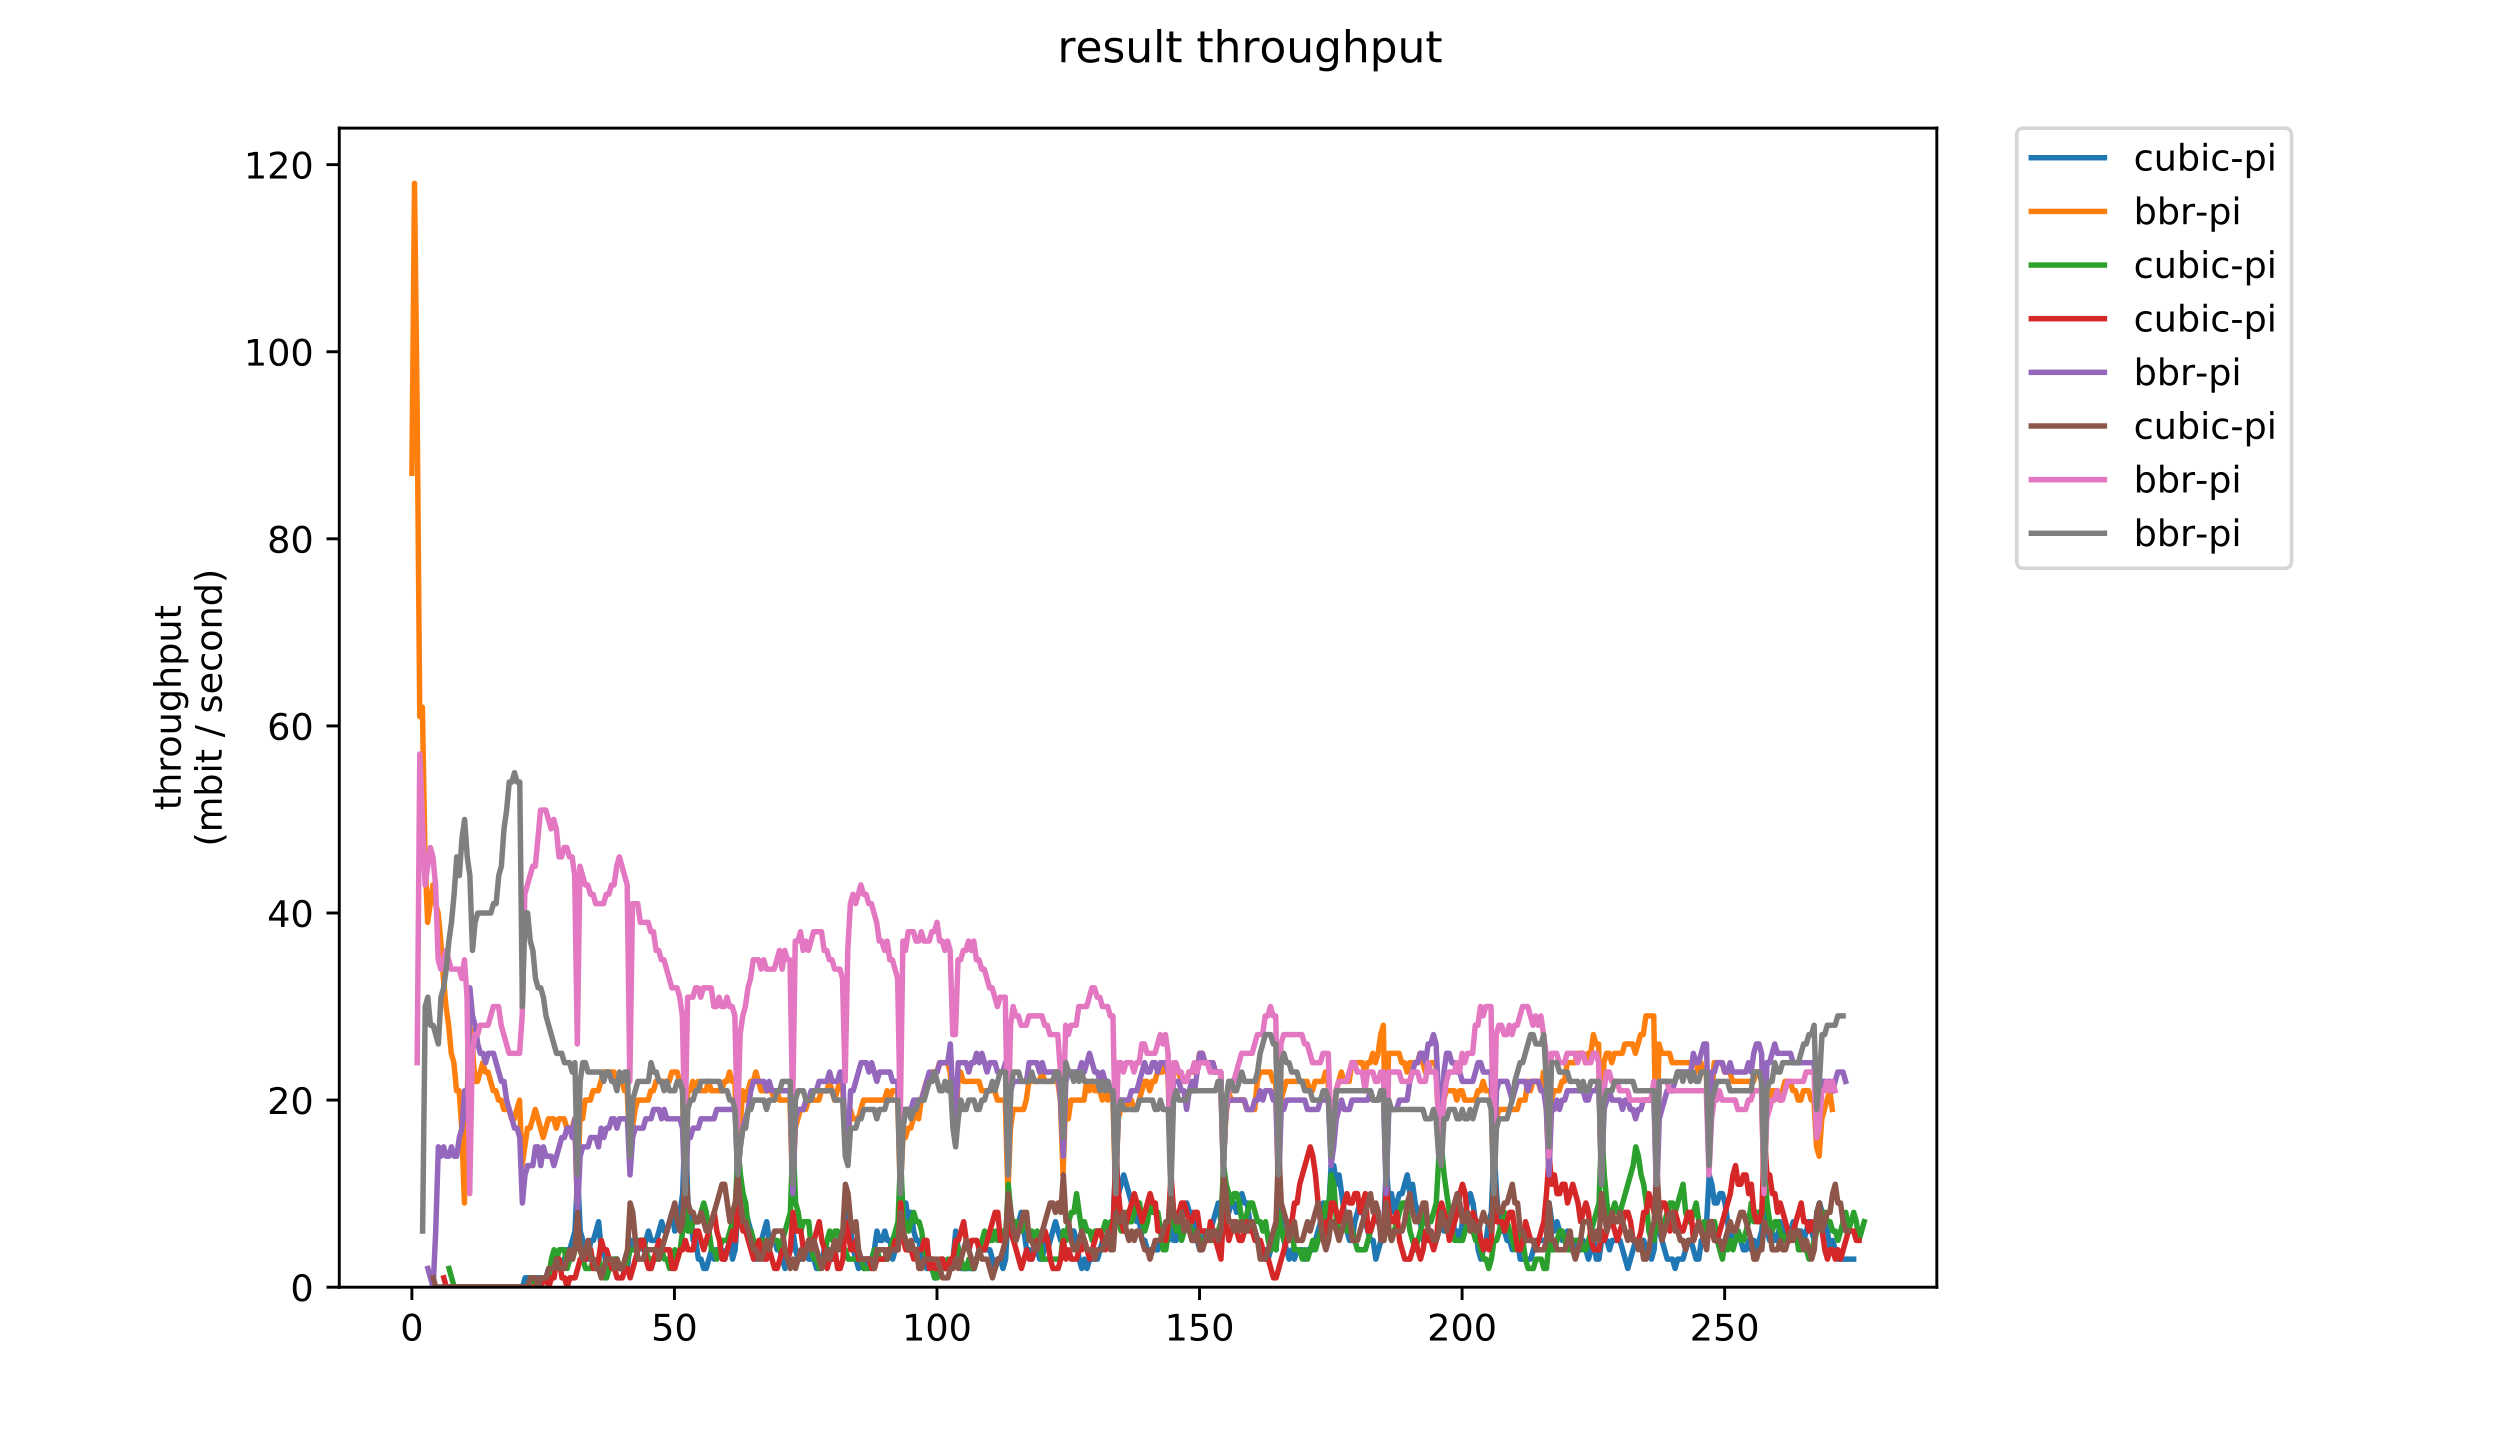 <?xml version="1.0" encoding="utf-8" standalone="no"?>
<!DOCTYPE svg PUBLIC "-//W3C//DTD SVG 1.1//EN"
  "http://www.w3.org/Graphics/SVG/1.1/DTD/svg11.dtd">
<!-- Created with matplotlib (https://matplotlib.org/) -->
<svg height="396pt" version="1.1" viewBox="0 0 684 396" width="684pt" xmlns="http://www.w3.org/2000/svg" xmlns:xlink="http://www.w3.org/1999/xlink">
 <defs>
  <style type="text/css">
*{stroke-linecap:butt;stroke-linejoin:round;}
  </style>
 </defs>
 <g id="figure_1">
  <g id="patch_1">
   <path d="M 0 396 
L 684 396 
L 684 0 
L 0 0 
z
" style="fill:#ffffff;"/>
  </g>
  <g id="axes_1">
   <g id="patch_2">
    <path d="M 92.824 352.174 
L 529.913 352.174 
L 529.913 35.062 
L 92.824 35.062 
z
" style="fill:#ffffff;"/>
   </g>
   <g id="matplotlib.axis_1">
    <g id="xtick_1">
     <g id="line2d_1">
      <defs>
       <path d="M 0 0 
L 0 3.5 
" id="m41869ceb2d" style="stroke:#000000;stroke-width:0.8;"/>
      </defs>
      <g>
       <use style="stroke:#000000;stroke-width:0.8;" x="112.692" xlink:href="#m41869ceb2d" y="352.174"/>
      </g>
     </g>
     <g id="text_1">
      <!-- 0 -->
      <defs>
       <path d="M 31.781 66.406 
Q 24.172 66.406 20.328 58.906 
Q 16.5 51.422 16.5 36.375 
Q 16.5 21.391 20.328 13.891 
Q 24.172 6.391 31.781 6.391 
Q 39.453 6.391 43.281 13.891 
Q 47.125 21.391 47.125 36.375 
Q 47.125 51.422 43.281 58.906 
Q 39.453 66.406 31.781 66.406 
z
M 31.781 74.219 
Q 44.047 74.219 50.516 64.516 
Q 56.984 54.828 56.984 36.375 
Q 56.984 17.969 50.516 8.266 
Q 44.047 -1.422 31.781 -1.422 
Q 19.531 -1.422 13.062 8.266 
Q 6.594 17.969 6.594 36.375 
Q 6.594 54.828 13.062 64.516 
Q 19.531 74.219 31.781 74.219 
z
" id="DejaVuSans-48"/>
      </defs>
      <g transform="translate(109.51 366.773)scale(0.1 -0.1)">
       <use xlink:href="#DejaVuSans-48"/>
      </g>
     </g>
    </g>
    <g id="xtick_2">
     <g id="line2d_2">
      <g>
       <use style="stroke:#000000;stroke-width:0.8;" x="184.526" xlink:href="#m41869ceb2d" y="352.174"/>
      </g>
     </g>
     <g id="text_2">
      <!-- 50 -->
      <defs>
       <path d="M 10.797 72.906 
L 49.516 72.906 
L 49.516 64.594 
L 19.828 64.594 
L 19.828 46.734 
Q 21.969 47.469 24.109 47.828 
Q 26.266 48.188 28.422 48.188 
Q 40.625 48.188 47.75 41.5 
Q 54.891 34.812 54.891 23.391 
Q 54.891 11.625 47.562 5.094 
Q 40.234 -1.422 26.906 -1.422 
Q 22.312 -1.422 17.547 -0.641 
Q 12.797 0.141 7.719 1.703 
L 7.719 11.625 
Q 12.109 9.234 16.797 8.062 
Q 21.484 6.891 26.703 6.891 
Q 35.156 6.891 40.078 11.328 
Q 45.016 15.766 45.016 23.391 
Q 45.016 31 40.078 35.438 
Q 35.156 39.891 26.703 39.891 
Q 22.75 39.891 18.812 39.016 
Q 14.891 38.141 10.797 36.281 
z
" id="DejaVuSans-53"/>
      </defs>
      <g transform="translate(178.164 366.773)scale(0.1 -0.1)">
       <use xlink:href="#DejaVuSans-53"/>
       <use x="63.623" xlink:href="#DejaVuSans-48"/>
      </g>
     </g>
    </g>
    <g id="xtick_3">
     <g id="line2d_3">
      <g>
       <use style="stroke:#000000;stroke-width:0.8;" x="256.361" xlink:href="#m41869ceb2d" y="352.174"/>
      </g>
     </g>
     <g id="text_3">
      <!-- 100 -->
      <defs>
       <path d="M 12.406 8.297 
L 28.516 8.297 
L 28.516 63.922 
L 10.984 60.406 
L 10.984 69.391 
L 28.422 72.906 
L 38.281 72.906 
L 38.281 8.297 
L 54.391 8.297 
L 54.391 0 
L 12.406 0 
z
" id="DejaVuSans-49"/>
      </defs>
      <g transform="translate(246.817 366.773)scale(0.1 -0.1)">
       <use xlink:href="#DejaVuSans-49"/>
       <use x="63.623" xlink:href="#DejaVuSans-48"/>
       <use x="127.246" xlink:href="#DejaVuSans-48"/>
      </g>
     </g>
    </g>
    <g id="xtick_4">
     <g id="line2d_4">
      <g>
       <use style="stroke:#000000;stroke-width:0.8;" x="328.196" xlink:href="#m41869ceb2d" y="352.174"/>
      </g>
     </g>
     <g id="text_4">
      <!-- 150 -->
      <g transform="translate(318.652 366.773)scale(0.1 -0.1)">
       <use xlink:href="#DejaVuSans-49"/>
       <use x="63.623" xlink:href="#DejaVuSans-53"/>
       <use x="127.246" xlink:href="#DejaVuSans-48"/>
      </g>
     </g>
    </g>
    <g id="xtick_5">
     <g id="line2d_5">
      <g>
       <use style="stroke:#000000;stroke-width:0.8;" x="400.03" xlink:href="#m41869ceb2d" y="352.174"/>
      </g>
     </g>
     <g id="text_5">
      <!-- 200 -->
      <defs>
       <path d="M 19.188 8.297 
L 53.609 8.297 
L 53.609 0 
L 7.328 0 
L 7.328 8.297 
Q 12.938 14.109 22.625 23.891 
Q 32.328 33.688 34.812 36.531 
Q 39.547 41.844 41.422 45.531 
Q 43.312 49.219 43.312 52.781 
Q 43.312 58.594 39.234 62.25 
Q 35.156 65.922 28.609 65.922 
Q 23.969 65.922 18.812 64.312 
Q 13.672 62.703 7.812 59.422 
L 7.812 69.391 
Q 13.766 71.781 18.938 73 
Q 24.125 74.219 28.422 74.219 
Q 39.75 74.219 46.484 68.547 
Q 53.219 62.891 53.219 53.422 
Q 53.219 48.922 51.531 44.891 
Q 49.859 40.875 45.406 35.406 
Q 44.188 33.984 37.641 27.219 
Q 31.109 20.453 19.188 8.297 
z
" id="DejaVuSans-50"/>
      </defs>
      <g transform="translate(390.487 366.773)scale(0.1 -0.1)">
       <use xlink:href="#DejaVuSans-50"/>
       <use x="63.623" xlink:href="#DejaVuSans-48"/>
       <use x="127.246" xlink:href="#DejaVuSans-48"/>
      </g>
     </g>
    </g>
    <g id="xtick_6">
     <g id="line2d_6">
      <g>
       <use style="stroke:#000000;stroke-width:0.8;" x="471.865" xlink:href="#m41869ceb2d" y="352.174"/>
      </g>
     </g>
     <g id="text_6">
      <!-- 250 -->
      <g transform="translate(462.321 366.773)scale(0.1 -0.1)">
       <use xlink:href="#DejaVuSans-50"/>
       <use x="63.623" xlink:href="#DejaVuSans-53"/>
       <use x="127.246" xlink:href="#DejaVuSans-48"/>
      </g>
     </g>
    </g>
   </g>
   <g id="matplotlib.axis_2">
    <g id="ytick_1">
     <g id="line2d_7">
      <defs>
       <path d="M 0 0 
L -3.5 0 
" id="mdffbb50873" style="stroke:#000000;stroke-width:0.8;"/>
      </defs>
      <g>
       <use style="stroke:#000000;stroke-width:0.8;" x="92.824" xlink:href="#mdffbb50873" y="352.174"/>
      </g>
     </g>
     <g id="text_7">
      <!-- 0 -->
      <g transform="translate(79.461 355.973)scale(0.1 -0.1)">
       <use xlink:href="#DejaVuSans-48"/>
      </g>
     </g>
    </g>
    <g id="ytick_2">
     <g id="line2d_8">
      <g>
       <use style="stroke:#000000;stroke-width:0.8;" x="92.824" xlink:href="#mdffbb50873" y="300.986"/>
      </g>
     </g>
     <g id="text_8">
      <!-- 20 -->
      <g transform="translate(73.099 304.785)scale(0.1 -0.1)">
       <use xlink:href="#DejaVuSans-50"/>
       <use x="63.623" xlink:href="#DejaVuSans-48"/>
      </g>
     </g>
    </g>
    <g id="ytick_3">
     <g id="line2d_9">
      <g>
       <use style="stroke:#000000;stroke-width:0.8;" x="92.824" xlink:href="#mdffbb50873" y="249.798"/>
      </g>
     </g>
     <g id="text_9">
      <!-- 40 -->
      <defs>
       <path d="M 37.797 64.312 
L 12.891 25.391 
L 37.797 25.391 
z
M 35.203 72.906 
L 47.609 72.906 
L 47.609 25.391 
L 58.016 25.391 
L 58.016 17.188 
L 47.609 17.188 
L 47.609 0 
L 37.797 0 
L 37.797 17.188 
L 4.891 17.188 
L 4.891 26.703 
z
" id="DejaVuSans-52"/>
      </defs>
      <g transform="translate(73.099 253.597)scale(0.1 -0.1)">
       <use xlink:href="#DejaVuSans-52"/>
       <use x="63.623" xlink:href="#DejaVuSans-48"/>
      </g>
     </g>
    </g>
    <g id="ytick_4">
     <g id="line2d_10">
      <g>
       <use style="stroke:#000000;stroke-width:0.8;" x="92.824" xlink:href="#mdffbb50873" y="198.609"/>
      </g>
     </g>
     <g id="text_10">
      <!-- 60 -->
      <defs>
       <path d="M 33.016 40.375 
Q 26.375 40.375 22.484 35.828 
Q 18.609 31.297 18.609 23.391 
Q 18.609 15.531 22.484 10.953 
Q 26.375 6.391 33.016 6.391 
Q 39.656 6.391 43.531 10.953 
Q 47.406 15.531 47.406 23.391 
Q 47.406 31.297 43.531 35.828 
Q 39.656 40.375 33.016 40.375 
z
M 52.594 71.297 
L 52.594 62.312 
Q 48.875 64.062 45.094 64.984 
Q 41.312 65.922 37.594 65.922 
Q 27.828 65.922 22.672 59.328 
Q 17.531 52.734 16.797 39.406 
Q 19.672 43.656 24.016 45.922 
Q 28.375 48.188 33.594 48.188 
Q 44.578 48.188 50.953 41.516 
Q 57.328 34.859 57.328 23.391 
Q 57.328 12.156 50.688 5.359 
Q 44.047 -1.422 33.016 -1.422 
Q 20.359 -1.422 13.672 8.266 
Q 6.984 17.969 6.984 36.375 
Q 6.984 53.656 15.188 63.938 
Q 23.391 74.219 37.203 74.219 
Q 40.922 74.219 44.703 73.484 
Q 48.484 72.75 52.594 71.297 
z
" id="DejaVuSans-54"/>
      </defs>
      <g transform="translate(73.099 202.408)scale(0.1 -0.1)">
       <use xlink:href="#DejaVuSans-54"/>
       <use x="63.623" xlink:href="#DejaVuSans-48"/>
      </g>
     </g>
    </g>
    <g id="ytick_5">
     <g id="line2d_11">
      <g>
       <use style="stroke:#000000;stroke-width:0.8;" x="92.824" xlink:href="#mdffbb50873" y="147.421"/>
      </g>
     </g>
     <g id="text_11">
      <!-- 80 -->
      <defs>
       <path d="M 31.781 34.625 
Q 24.75 34.625 20.719 30.859 
Q 16.703 27.094 16.703 20.516 
Q 16.703 13.922 20.719 10.156 
Q 24.75 6.391 31.781 6.391 
Q 38.812 6.391 42.859 10.172 
Q 46.922 13.969 46.922 20.516 
Q 46.922 27.094 42.891 30.859 
Q 38.875 34.625 31.781 34.625 
z
M 21.922 38.812 
Q 15.578 40.375 12.031 44.719 
Q 8.5 49.078 8.5 55.328 
Q 8.5 64.062 14.719 69.141 
Q 20.953 74.219 31.781 74.219 
Q 42.672 74.219 48.875 69.141 
Q 55.078 64.062 55.078 55.328 
Q 55.078 49.078 51.531 44.719 
Q 48 40.375 41.703 38.812 
Q 48.828 37.156 52.797 32.312 
Q 56.781 27.484 56.781 20.516 
Q 56.781 9.906 50.312 4.234 
Q 43.844 -1.422 31.781 -1.422 
Q 19.734 -1.422 13.25 4.234 
Q 6.781 9.906 6.781 20.516 
Q 6.781 27.484 10.781 32.312 
Q 14.797 37.156 21.922 38.812 
z
M 18.312 54.391 
Q 18.312 48.734 21.844 45.562 
Q 25.391 42.391 31.781 42.391 
Q 38.141 42.391 41.719 45.562 
Q 45.312 48.734 45.312 54.391 
Q 45.312 60.062 41.719 63.234 
Q 38.141 66.406 31.781 66.406 
Q 25.391 66.406 21.844 63.234 
Q 18.312 60.062 18.312 54.391 
z
" id="DejaVuSans-56"/>
      </defs>
      <g transform="translate(73.099 151.22)scale(0.1 -0.1)">
       <use xlink:href="#DejaVuSans-56"/>
       <use x="63.623" xlink:href="#DejaVuSans-48"/>
      </g>
     </g>
    </g>
    <g id="ytick_6">
     <g id="line2d_12">
      <g>
       <use style="stroke:#000000;stroke-width:0.8;" x="92.824" xlink:href="#mdffbb50873" y="96.233"/>
      </g>
     </g>
     <g id="text_12">
      <!-- 100 -->
      <g transform="translate(66.736 100.032)scale(0.1 -0.1)">
       <use xlink:href="#DejaVuSans-49"/>
       <use x="63.623" xlink:href="#DejaVuSans-48"/>
       <use x="127.246" xlink:href="#DejaVuSans-48"/>
      </g>
     </g>
    </g>
    <g id="ytick_7">
     <g id="line2d_13">
      <g>
       <use style="stroke:#000000;stroke-width:0.8;" x="92.824" xlink:href="#mdffbb50873" y="45.044"/>
      </g>
     </g>
     <g id="text_13">
      <!-- 120 -->
      <g transform="translate(66.736 48.843)scale(0.1 -0.1)">
       <use xlink:href="#DejaVuSans-49"/>
       <use x="63.623" xlink:href="#DejaVuSans-50"/>
       <use x="127.246" xlink:href="#DejaVuSans-48"/>
      </g>
     </g>
    </g>
    <g id="text_14">
     <!-- throughput -->
     <defs>
      <path d="M 18.312 70.219 
L 18.312 54.688 
L 36.812 54.688 
L 36.812 47.703 
L 18.312 47.703 
L 18.312 18.016 
Q 18.312 11.328 20.141 9.422 
Q 21.969 7.516 27.594 7.516 
L 36.812 7.516 
L 36.812 0 
L 27.594 0 
Q 17.188 0 13.234 3.875 
Q 9.281 7.766 9.281 18.016 
L 9.281 47.703 
L 2.688 47.703 
L 2.688 54.688 
L 9.281 54.688 
L 9.281 70.219 
z
" id="DejaVuSans-116"/>
      <path d="M 54.891 33.016 
L 54.891 0 
L 45.906 0 
L 45.906 32.719 
Q 45.906 40.484 42.875 44.328 
Q 39.844 48.188 33.797 48.188 
Q 26.516 48.188 22.312 43.547 
Q 18.109 38.922 18.109 30.906 
L 18.109 0 
L 9.078 0 
L 9.078 75.984 
L 18.109 75.984 
L 18.109 46.188 
Q 21.344 51.125 25.703 53.562 
Q 30.078 56 35.797 56 
Q 45.219 56 50.047 50.172 
Q 54.891 44.344 54.891 33.016 
z
" id="DejaVuSans-104"/>
      <path d="M 41.109 46.297 
Q 39.594 47.172 37.812 47.578 
Q 36.031 48 33.891 48 
Q 26.266 48 22.188 43.047 
Q 18.109 38.094 18.109 28.812 
L 18.109 0 
L 9.078 0 
L 9.078 54.688 
L 18.109 54.688 
L 18.109 46.188 
Q 20.953 51.172 25.484 53.578 
Q 30.031 56 36.531 56 
Q 37.453 56 38.578 55.875 
Q 39.703 55.766 41.062 55.516 
z
" id="DejaVuSans-114"/>
      <path d="M 30.609 48.391 
Q 23.391 48.391 19.188 42.75 
Q 14.984 37.109 14.984 27.297 
Q 14.984 17.484 19.156 11.844 
Q 23.344 6.203 30.609 6.203 
Q 37.797 6.203 41.984 11.859 
Q 46.188 17.531 46.188 27.297 
Q 46.188 37.016 41.984 42.703 
Q 37.797 48.391 30.609 48.391 
z
M 30.609 56 
Q 42.328 56 49.016 48.375 
Q 55.719 40.766 55.719 27.297 
Q 55.719 13.875 49.016 6.219 
Q 42.328 -1.422 30.609 -1.422 
Q 18.844 -1.422 12.172 6.219 
Q 5.516 13.875 5.516 27.297 
Q 5.516 40.766 12.172 48.375 
Q 18.844 56 30.609 56 
z
" id="DejaVuSans-111"/>
      <path d="M 8.5 21.578 
L 8.5 54.688 
L 17.484 54.688 
L 17.484 21.922 
Q 17.484 14.156 20.5 10.266 
Q 23.531 6.391 29.594 6.391 
Q 36.859 6.391 41.078 11.031 
Q 45.312 15.672 45.312 23.688 
L 45.312 54.688 
L 54.297 54.688 
L 54.297 0 
L 45.312 0 
L 45.312 8.406 
Q 42.047 3.422 37.719 1 
Q 33.406 -1.422 27.688 -1.422 
Q 18.266 -1.422 13.375 4.438 
Q 8.5 10.297 8.5 21.578 
z
M 31.109 56 
z
" id="DejaVuSans-117"/>
      <path d="M 45.406 27.984 
Q 45.406 37.75 41.375 43.109 
Q 37.359 48.484 30.078 48.484 
Q 22.859 48.484 18.828 43.109 
Q 14.797 37.75 14.797 27.984 
Q 14.797 18.266 18.828 12.891 
Q 22.859 7.516 30.078 7.516 
Q 37.359 7.516 41.375 12.891 
Q 45.406 18.266 45.406 27.984 
z
M 54.391 6.781 
Q 54.391 -7.172 48.188 -13.984 
Q 42 -20.797 29.203 -20.797 
Q 24.469 -20.797 20.266 -20.094 
Q 16.062 -19.391 12.109 -17.922 
L 12.109 -9.188 
Q 16.062 -11.328 19.922 -12.344 
Q 23.781 -13.375 27.781 -13.375 
Q 36.625 -13.375 41.016 -8.766 
Q 45.406 -4.156 45.406 5.172 
L 45.406 9.625 
Q 42.625 4.781 38.281 2.391 
Q 33.938 0 27.875 0 
Q 17.828 0 11.672 7.656 
Q 5.516 15.328 5.516 27.984 
Q 5.516 40.672 11.672 48.328 
Q 17.828 56 27.875 56 
Q 33.938 56 38.281 53.609 
Q 42.625 51.219 45.406 46.391 
L 45.406 54.688 
L 54.391 54.688 
z
" id="DejaVuSans-103"/>
      <path d="M 18.109 8.203 
L 18.109 -20.797 
L 9.078 -20.797 
L 9.078 54.688 
L 18.109 54.688 
L 18.109 46.391 
Q 20.953 51.266 25.266 53.625 
Q 29.594 56 35.594 56 
Q 45.562 56 51.781 48.094 
Q 58.016 40.188 58.016 27.297 
Q 58.016 14.406 51.781 6.484 
Q 45.562 -1.422 35.594 -1.422 
Q 29.594 -1.422 25.266 0.953 
Q 20.953 3.328 18.109 8.203 
z
M 48.688 27.297 
Q 48.688 37.203 44.609 42.844 
Q 40.531 48.484 33.406 48.484 
Q 26.266 48.484 22.188 42.844 
Q 18.109 37.203 18.109 27.297 
Q 18.109 17.391 22.188 11.75 
Q 26.266 6.109 33.406 6.109 
Q 40.531 6.109 44.609 11.75 
Q 48.688 17.391 48.688 27.297 
z
" id="DejaVuSans-112"/>
     </defs>
     <g transform="translate(49.459 221.675)rotate(-90)scale(0.1 -0.1)">
      <use xlink:href="#DejaVuSans-116"/>
      <use x="39.209" xlink:href="#DejaVuSans-104"/>
      <use x="102.588" xlink:href="#DejaVuSans-114"/>
      <use x="143.67" xlink:href="#DejaVuSans-111"/>
      <use x="204.852" xlink:href="#DejaVuSans-117"/>
      <use x="268.23" xlink:href="#DejaVuSans-103"/>
      <use x="331.707" xlink:href="#DejaVuSans-104"/>
      <use x="395.086" xlink:href="#DejaVuSans-112"/>
      <use x="458.562" xlink:href="#DejaVuSans-117"/>
      <use x="521.941" xlink:href="#DejaVuSans-116"/>
     </g>
     <!-- (mbit / second) -->
     <defs>
      <path d="M 31 75.875 
Q 24.469 64.656 21.281 53.656 
Q 18.109 42.672 18.109 31.391 
Q 18.109 20.125 21.312 9.062 
Q 24.516 -2 31 -13.188 
L 23.188 -13.188 
Q 15.875 -1.703 12.234 9.375 
Q 8.594 20.453 8.594 31.391 
Q 8.594 42.281 12.203 53.312 
Q 15.828 64.359 23.188 75.875 
z
" id="DejaVuSans-40"/>
      <path d="M 52 44.188 
Q 55.375 50.25 60.062 53.125 
Q 64.75 56 71.094 56 
Q 79.641 56 84.281 50.016 
Q 88.922 44.047 88.922 33.016 
L 88.922 0 
L 79.891 0 
L 79.891 32.719 
Q 79.891 40.578 77.094 44.375 
Q 74.312 48.188 68.609 48.188 
Q 61.625 48.188 57.562 43.547 
Q 53.516 38.922 53.516 30.906 
L 53.516 0 
L 44.484 0 
L 44.484 32.719 
Q 44.484 40.625 41.703 44.406 
Q 38.922 48.188 33.109 48.188 
Q 26.219 48.188 22.156 43.531 
Q 18.109 38.875 18.109 30.906 
L 18.109 0 
L 9.078 0 
L 9.078 54.688 
L 18.109 54.688 
L 18.109 46.188 
Q 21.188 51.219 25.484 53.609 
Q 29.781 56 35.688 56 
Q 41.656 56 45.828 52.969 
Q 50 49.953 52 44.188 
z
" id="DejaVuSans-109"/>
      <path d="M 48.688 27.297 
Q 48.688 37.203 44.609 42.844 
Q 40.531 48.484 33.406 48.484 
Q 26.266 48.484 22.188 42.844 
Q 18.109 37.203 18.109 27.297 
Q 18.109 17.391 22.188 11.75 
Q 26.266 6.109 33.406 6.109 
Q 40.531 6.109 44.609 11.75 
Q 48.688 17.391 48.688 27.297 
z
M 18.109 46.391 
Q 20.953 51.266 25.266 53.625 
Q 29.594 56 35.594 56 
Q 45.562 56 51.781 48.094 
Q 58.016 40.188 58.016 27.297 
Q 58.016 14.406 51.781 6.484 
Q 45.562 -1.422 35.594 -1.422 
Q 29.594 -1.422 25.266 0.953 
Q 20.953 3.328 18.109 8.203 
L 18.109 0 
L 9.078 0 
L 9.078 75.984 
L 18.109 75.984 
z
" id="DejaVuSans-98"/>
      <path d="M 9.422 54.688 
L 18.406 54.688 
L 18.406 0 
L 9.422 0 
z
M 9.422 75.984 
L 18.406 75.984 
L 18.406 64.594 
L 9.422 64.594 
z
" id="DejaVuSans-105"/>
      <path id="DejaVuSans-32"/>
      <path d="M 25.391 72.906 
L 33.688 72.906 
L 8.297 -9.281 
L 0 -9.281 
z
" id="DejaVuSans-47"/>
      <path d="M 44.281 53.078 
L 44.281 44.578 
Q 40.484 46.531 36.375 47.5 
Q 32.281 48.484 27.875 48.484 
Q 21.188 48.484 17.844 46.438 
Q 14.5 44.391 14.5 40.281 
Q 14.5 37.156 16.891 35.375 
Q 19.281 33.594 26.516 31.984 
L 29.594 31.297 
Q 39.156 29.25 43.188 25.516 
Q 47.219 21.781 47.219 15.094 
Q 47.219 7.469 41.188 3.016 
Q 35.156 -1.422 24.609 -1.422 
Q 20.219 -1.422 15.453 -0.562 
Q 10.688 0.297 5.422 2 
L 5.422 11.281 
Q 10.406 8.688 15.234 7.391 
Q 20.062 6.109 24.812 6.109 
Q 31.156 6.109 34.562 8.281 
Q 37.984 10.453 37.984 14.406 
Q 37.984 18.062 35.516 20.016 
Q 33.062 21.969 24.703 23.781 
L 21.578 24.516 
Q 13.234 26.266 9.516 29.906 
Q 5.812 33.547 5.812 39.891 
Q 5.812 47.609 11.281 51.797 
Q 16.75 56 26.812 56 
Q 31.781 56 36.172 55.266 
Q 40.578 54.547 44.281 53.078 
z
" id="DejaVuSans-115"/>
      <path d="M 56.203 29.594 
L 56.203 25.203 
L 14.891 25.203 
Q 15.484 15.922 20.484 11.062 
Q 25.484 6.203 34.422 6.203 
Q 39.594 6.203 44.453 7.469 
Q 49.312 8.734 54.109 11.281 
L 54.109 2.781 
Q 49.266 0.734 44.188 -0.344 
Q 39.109 -1.422 33.891 -1.422 
Q 20.797 -1.422 13.156 6.188 
Q 5.516 13.812 5.516 26.812 
Q 5.516 40.234 12.766 48.109 
Q 20.016 56 32.328 56 
Q 43.359 56 49.781 48.891 
Q 56.203 41.797 56.203 29.594 
z
M 47.219 32.234 
Q 47.125 39.594 43.094 43.984 
Q 39.062 48.391 32.422 48.391 
Q 24.906 48.391 20.391 44.141 
Q 15.875 39.891 15.188 32.172 
z
" id="DejaVuSans-101"/>
      <path d="M 48.781 52.594 
L 48.781 44.188 
Q 44.969 46.297 41.141 47.344 
Q 37.312 48.391 33.406 48.391 
Q 24.656 48.391 19.812 42.844 
Q 14.984 37.312 14.984 27.297 
Q 14.984 17.281 19.812 11.734 
Q 24.656 6.203 33.406 6.203 
Q 37.312 6.203 41.141 7.25 
Q 44.969 8.297 48.781 10.406 
L 48.781 2.094 
Q 45.016 0.344 40.984 -0.531 
Q 36.969 -1.422 32.422 -1.422 
Q 20.062 -1.422 12.781 6.344 
Q 5.516 14.109 5.516 27.297 
Q 5.516 40.672 12.859 48.328 
Q 20.219 56 33.016 56 
Q 37.156 56 41.109 55.141 
Q 45.062 54.297 48.781 52.594 
z
" id="DejaVuSans-99"/>
      <path d="M 54.891 33.016 
L 54.891 0 
L 45.906 0 
L 45.906 32.719 
Q 45.906 40.484 42.875 44.328 
Q 39.844 48.188 33.797 48.188 
Q 26.516 48.188 22.312 43.547 
Q 18.109 38.922 18.109 30.906 
L 18.109 0 
L 9.078 0 
L 9.078 54.688 
L 18.109 54.688 
L 18.109 46.188 
Q 21.344 51.125 25.703 53.562 
Q 30.078 56 35.797 56 
Q 45.219 56 50.047 50.172 
Q 54.891 44.344 54.891 33.016 
z
" id="DejaVuSans-110"/>
      <path d="M 45.406 46.391 
L 45.406 75.984 
L 54.391 75.984 
L 54.391 0 
L 45.406 0 
L 45.406 8.203 
Q 42.578 3.328 38.25 0.953 
Q 33.938 -1.422 27.875 -1.422 
Q 17.969 -1.422 11.734 6.484 
Q 5.516 14.406 5.516 27.297 
Q 5.516 40.188 11.734 48.094 
Q 17.969 56 27.875 56 
Q 33.938 56 38.25 53.625 
Q 42.578 51.266 45.406 46.391 
z
M 14.797 27.297 
Q 14.797 17.391 18.875 11.75 
Q 22.953 6.109 30.078 6.109 
Q 37.203 6.109 41.297 11.75 
Q 45.406 17.391 45.406 27.297 
Q 45.406 37.203 41.297 42.844 
Q 37.203 48.484 30.078 48.484 
Q 22.953 48.484 18.875 42.844 
Q 14.797 37.203 14.797 27.297 
z
" id="DejaVuSans-100"/>
      <path d="M 8.016 75.875 
L 15.828 75.875 
Q 23.141 64.359 26.781 53.312 
Q 30.422 42.281 30.422 31.391 
Q 30.422 20.453 26.781 9.375 
Q 23.141 -1.703 15.828 -13.188 
L 8.016 -13.188 
Q 14.5 -2 17.703 9.062 
Q 20.906 20.125 20.906 31.391 
Q 20.906 42.672 17.703 53.656 
Q 14.5 64.656 8.016 75.875 
z
" id="DejaVuSans-41"/>
     </defs>
     <g transform="translate(60.657 231.609)rotate(-90)scale(0.1 -0.1)">
      <use xlink:href="#DejaVuSans-40"/>
      <use x="39.014" xlink:href="#DejaVuSans-109"/>
      <use x="136.426" xlink:href="#DejaVuSans-98"/>
      <use x="199.902" xlink:href="#DejaVuSans-105"/>
      <use x="227.686" xlink:href="#DejaVuSans-116"/>
      <use x="266.895" xlink:href="#DejaVuSans-32"/>
      <use x="298.682" xlink:href="#DejaVuSans-47"/>
      <use x="332.373" xlink:href="#DejaVuSans-32"/>
      <use x="364.16" xlink:href="#DejaVuSans-115"/>
      <use x="416.26" xlink:href="#DejaVuSans-101"/>
      <use x="477.783" xlink:href="#DejaVuSans-99"/>
      <use x="532.764" xlink:href="#DejaVuSans-111"/>
      <use x="593.945" xlink:href="#DejaVuSans-110"/>
      <use x="657.324" xlink:href="#DejaVuSans-100"/>
      <use x="720.801" xlink:href="#DejaVuSans-41"/>
     </g>
    </g>
   </g>
   <g id="line2d_14">
    <path clip-path="url(#p45f7af67cd)" d="M 119.967 352.174 
L 142.954 352.174 
L 143.672 349.615 
L 149.419 349.615 
L 150.138 347.055 
L 153.729 347.055 
L 155.166 341.937 
L 155.884 341.937 
L 157.321 336.818 
L 158.039 321.461 
L 158.758 336.818 
L 159.476 339.377 
L 160.194 344.496 
L 160.913 344.496 
L 161.631 339.377 
L 162.349 339.377 
L 163.786 334.258 
L 164.505 341.937 
L 165.223 341.937 
L 165.941 347.055 
L 167.378 347.055 
L 168.096 344.496 
L 168.815 347.055 
L 171.688 347.055 
L 172.406 339.377 
L 173.125 339.377 
L 173.843 341.937 
L 174.561 339.377 
L 175.28 339.377 
L 175.998 341.937 
L 177.435 336.818 
L 178.153 339.377 
L 179.59 339.377 
L 181.027 334.258 
L 181.745 336.818 
L 182.463 336.818 
L 183.9 331.699 
L 184.618 336.818 
L 186.055 331.699 
L 186.773 326.58 
L 187.492 306.105 
L 188.21 329.139 
L 188.928 331.699 
L 189.647 339.377 
L 190.365 339.377 
L 191.083 344.496 
L 191.802 344.496 
L 192.52 347.055 
L 193.238 347.055 
L 194.675 341.937 
L 195.393 344.496 
L 196.112 341.937 
L 197.548 341.937 
L 198.267 344.496 
L 199.704 339.377 
L 200.422 344.496 
L 201.14 341.937 
L 201.859 331.699 
L 202.577 334.258 
L 203.295 331.699 
L 204.014 331.699 
L 205.45 336.818 
L 206.169 341.937 
L 206.887 344.496 
L 209.76 334.258 
L 210.479 339.377 
L 211.915 339.377 
L 212.634 341.937 
L 213.352 341.937 
L 214.789 347.055 
L 216.226 341.937 
L 216.944 336.818 
L 217.662 341.937 
L 218.381 344.496 
L 219.099 344.496 
L 219.817 341.937 
L 220.536 341.937 
L 221.254 344.496 
L 222.691 344.496 
L 223.409 347.055 
L 224.127 347.055 
L 225.564 341.937 
L 227.001 341.937 
L 227.719 344.496 
L 229.156 339.377 
L 229.874 341.937 
L 230.592 339.377 
L 231.311 329.139 
L 232.029 331.699 
L 233.466 341.937 
L 234.903 347.055 
L 235.621 344.496 
L 236.339 347.055 
L 237.058 344.496 
L 238.494 344.496 
L 239.213 341.937 
L 239.931 336.818 
L 240.649 339.377 
L 241.368 339.377 
L 242.086 336.818 
L 242.804 339.377 
L 243.523 339.377 
L 244.241 344.496 
L 245.678 339.377 
L 246.396 324.021 
L 247.114 331.699 
L 247.833 329.139 
L 248.551 334.258 
L 249.269 331.699 
L 249.988 336.818 
L 250.706 339.377 
L 251.425 339.377 
L 252.143 344.496 
L 252.861 344.496 
L 253.58 347.055 
L 255.016 347.055 
L 255.735 349.615 
L 256.453 347.055 
L 257.171 347.055 
L 257.89 344.496 
L 258.608 347.055 
L 260.045 347.055 
L 260.763 344.496 
L 261.481 336.818 
L 262.918 347.055 
L 266.51 347.055 
L 267.947 341.937 
L 270.82 341.937 
L 272.257 347.055 
L 272.975 344.496 
L 273.693 344.496 
L 274.412 347.055 
L 275.13 344.496 
L 275.848 331.699 
L 276.567 336.818 
L 277.285 339.377 
L 279.44 331.699 
L 280.877 341.937 
L 281.595 341.937 
L 282.313 344.496 
L 283.032 341.937 
L 283.75 341.937 
L 284.468 344.496 
L 285.187 344.496 
L 285.905 339.377 
L 286.624 341.937 
L 288.779 334.258 
L 290.215 339.377 
L 290.934 336.818 
L 291.652 339.377 
L 292.37 336.818 
L 293.807 336.818 
L 294.525 339.377 
L 295.244 344.496 
L 295.962 347.055 
L 296.68 344.496 
L 297.399 347.055 
L 298.117 344.496 
L 300.272 344.496 
L 301.709 339.377 
L 303.146 339.377 
L 304.582 334.258 
L 305.301 316.342 
L 306.019 326.58 
L 307.456 321.461 
L 309.611 329.139 
L 310.329 329.139 
L 311.047 334.258 
L 311.766 334.258 
L 312.484 339.377 
L 313.202 339.377 
L 313.921 341.937 
L 316.794 341.937 
L 317.512 339.377 
L 319.668 339.377 
L 320.386 331.699 
L 321.104 339.377 
L 321.823 339.377 
L 324.696 329.139 
L 325.414 331.699 
L 326.133 331.699 
L 326.851 334.258 
L 327.569 339.377 
L 328.288 341.937 
L 329.724 336.818 
L 330.443 339.377 
L 333.316 329.139 
L 334.034 334.258 
L 334.753 329.139 
L 335.471 331.699 
L 336.189 331.699 
L 336.908 329.139 
L 337.626 329.139 
L 338.345 331.699 
L 339.781 326.58 
L 340.5 329.139 
L 341.218 329.139 
L 341.936 334.258 
L 342.655 334.258 
L 344.81 341.937 
L 346.246 341.937 
L 346.965 344.496 
L 348.401 339.377 
L 349.12 341.937 
L 349.838 329.139 
L 351.275 339.377 
L 352.711 344.496 
L 353.43 341.937 
L 354.148 344.496 
L 354.867 341.937 
L 356.303 341.937 
L 357.022 344.496 
L 357.74 341.937 
L 359.177 341.937 
L 361.332 334.258 
L 362.05 329.139 
L 362.768 334.258 
L 363.487 331.699 
L 364.205 318.902 
L 364.923 318.902 
L 365.642 324.021 
L 366.36 321.461 
L 368.515 336.818 
L 369.233 339.377 
L 369.952 339.377 
L 370.67 334.258 
L 372.107 329.139 
L 374.98 339.377 
L 375.699 339.377 
L 376.417 344.496 
L 378.572 336.818 
L 379.29 318.902 
L 380.009 329.139 
L 380.727 326.58 
L 381.445 331.699 
L 382.882 326.58 
L 383.6 326.58 
L 385.037 321.461 
L 385.755 326.58 
L 386.474 324.021 
L 387.192 329.139 
L 388.629 334.258 
L 389.347 339.377 
L 390.784 339.377 
L 391.502 336.818 
L 392.221 339.377 
L 392.939 339.377 
L 393.657 336.818 
L 394.376 331.699 
L 395.094 336.818 
L 395.812 336.818 
L 397.249 331.699 
L 397.967 336.818 
L 398.686 336.818 
L 399.404 339.377 
L 400.122 334.258 
L 402.277 326.58 
L 402.996 329.139 
L 403.714 334.258 
L 404.432 341.937 
L 405.151 344.496 
L 406.587 339.377 
L 407.306 334.258 
L 408.024 331.699 
L 408.743 313.783 
L 409.461 326.58 
L 410.179 334.258 
L 410.898 336.818 
L 411.616 336.818 
L 412.334 339.377 
L 413.053 339.377 
L 413.771 341.937 
L 414.489 339.377 
L 415.208 339.377 
L 415.926 344.496 
L 418.799 344.496 
L 420.236 339.377 
L 423.109 339.377 
L 423.828 329.139 
L 424.546 334.258 
L 425.265 336.818 
L 425.983 334.258 
L 427.42 339.377 
L 428.138 339.377 
L 428.856 336.818 
L 430.293 341.937 
L 431.011 341.937 
L 431.73 339.377 
L 432.448 341.937 
L 433.166 339.377 
L 434.603 344.496 
L 436.04 339.377 
L 436.758 344.496 
L 437.476 344.496 
L 438.195 339.377 
L 439.631 339.377 
L 440.35 341.937 
L 441.068 339.377 
L 443.223 339.377 
L 445.378 347.055 
L 447.533 339.377 
L 449.688 339.377 
L 450.407 341.937 
L 451.125 341.937 
L 451.843 344.496 
L 452.562 341.937 
L 453.28 329.139 
L 453.998 336.818 
L 456.153 344.496 
L 457.59 344.496 
L 458.308 347.055 
L 459.027 344.496 
L 460.464 344.496 
L 461.9 339.377 
L 462.619 339.377 
L 464.055 344.496 
L 464.774 344.496 
L 465.492 339.377 
L 466.21 339.377 
L 466.929 334.258 
L 467.647 321.461 
L 468.365 324.021 
L 469.084 329.139 
L 469.802 329.139 
L 470.52 326.58 
L 471.239 326.58 
L 471.957 329.139 
L 473.394 339.377 
L 474.112 336.818 
L 475.549 336.818 
L 476.986 341.937 
L 477.704 341.937 
L 478.422 339.377 
L 479.141 341.937 
L 479.859 339.377 
L 480.577 341.937 
L 482.014 336.818 
L 482.732 329.139 
L 483.451 336.818 
L 484.169 339.377 
L 484.887 336.818 
L 485.606 339.377 
L 486.324 339.377 
L 487.042 334.258 
L 487.761 336.818 
L 488.479 336.818 
L 489.197 339.377 
L 490.634 334.258 
L 491.352 336.818 
L 492.789 336.818 
L 493.507 339.377 
L 494.944 334.258 
L 496.381 339.377 
L 497.099 331.699 
L 497.818 329.139 
L 499.973 336.818 
L 500.691 341.937 
L 501.409 339.377 
L 502.846 344.496 
L 507.156 344.496 
L 507.156 344.496 
" style="fill:none;stroke:#1f77b4;stroke-linecap:square;stroke-width:1.5;"/>
   </g>
   <g id="line2d_15">
    <path clip-path="url(#p45f7af67cd)" d="M 112.692 129.505 
L 113.41 50.163 
L 114.128 111.589 
L 114.847 196.05 
L 115.565 193.49 
L 116.283 234.441 
L 117.002 252.357 
L 118.438 242.119 
L 119.157 247.238 
L 119.875 249.798 
L 120.593 257.476 
L 121.312 267.713 
L 122.03 275.392 
L 122.748 280.511 
L 123.467 288.189 
L 124.185 290.748 
L 124.903 298.426 
L 125.622 298.426 
L 126.34 308.664 
L 127.059 329.139 
L 127.777 300.986 
L 128.495 280.511 
L 129.214 285.629 
L 129.932 295.867 
L 130.65 295.867 
L 132.087 290.748 
L 132.805 293.308 
L 133.524 293.308 
L 134.96 298.426 
L 135.679 298.426 
L 136.397 300.986 
L 137.115 300.986 
L 137.834 303.545 
L 139.27 303.545 
L 139.989 306.105 
L 140.707 306.105 
L 142.144 300.986 
L 142.862 318.902 
L 144.299 308.664 
L 145.017 308.664 
L 146.454 303.545 
L 148.609 311.224 
L 150.046 306.105 
L 151.482 306.105 
L 152.201 308.664 
L 152.919 306.105 
L 154.356 306.105 
L 155.074 308.664 
L 156.511 308.664 
L 157.229 306.105 
L 157.947 329.139 
L 158.666 306.105 
L 159.384 306.105 
L 160.102 300.986 
L 161.539 300.986 
L 162.258 298.426 
L 163.694 298.426 
L 165.131 293.308 
L 168.004 293.308 
L 168.723 295.867 
L 170.159 295.867 
L 170.878 298.426 
L 171.596 298.426 
L 172.314 313.783 
L 173.751 303.545 
L 174.469 300.986 
L 177.343 300.986 
L 178.061 298.426 
L 178.78 298.426 
L 179.498 295.867 
L 183.09 295.867 
L 183.808 293.308 
L 185.245 293.308 
L 185.963 295.867 
L 186.681 295.867 
L 187.4 321.461 
L 188.118 298.426 
L 188.836 298.426 
L 189.555 295.867 
L 190.273 298.426 
L 190.991 295.867 
L 191.71 298.426 
L 193.146 298.426 
L 193.865 295.867 
L 194.583 298.426 
L 197.457 298.426 
L 198.175 295.867 
L 198.893 295.867 
L 199.612 293.308 
L 200.33 295.867 
L 201.048 295.867 
L 201.767 313.783 
L 202.485 308.664 
L 203.203 298.426 
L 203.922 300.986 
L 205.358 295.867 
L 206.077 295.867 
L 206.795 293.308 
L 208.232 298.426 
L 211.105 298.426 
L 211.823 300.986 
L 212.542 298.426 
L 213.26 300.986 
L 216.134 300.986 
L 216.852 326.58 
L 217.57 308.664 
L 219.007 303.545 
L 220.444 303.545 
L 221.162 300.986 
L 224.035 300.986 
L 224.754 298.426 
L 226.19 298.426 
L 226.909 295.867 
L 228.345 300.986 
L 229.782 295.867 
L 230.501 295.867 
L 231.219 311.224 
L 231.937 313.783 
L 232.656 303.545 
L 233.374 306.105 
L 234.811 306.105 
L 236.247 300.986 
L 241.994 300.986 
L 242.712 298.426 
L 243.431 300.986 
L 244.149 298.426 
L 245.586 298.426 
L 246.304 326.58 
L 247.022 311.224 
L 247.741 311.224 
L 248.459 308.664 
L 249.178 308.664 
L 250.614 303.545 
L 251.333 306.105 
L 252.051 300.986 
L 253.488 295.867 
L 254.206 295.867 
L 254.924 293.308 
L 256.361 293.308 
L 257.079 290.748 
L 259.234 290.748 
L 259.953 293.308 
L 260.671 303.545 
L 261.389 311.224 
L 262.108 295.867 
L 262.826 293.308 
L 263.544 295.867 
L 267.855 295.867 
L 268.573 298.426 
L 272.165 298.426 
L 272.883 300.986 
L 275.038 300.986 
L 275.756 326.58 
L 276.475 308.664 
L 277.193 303.545 
L 280.066 303.545 
L 280.785 300.986 
L 281.503 295.867 
L 284.377 295.867 
L 285.095 293.308 
L 285.813 295.867 
L 289.405 295.867 
L 290.123 300.986 
L 290.842 321.461 
L 291.56 300.986 
L 292.278 306.105 
L 292.997 300.986 
L 296.588 300.986 
L 297.307 295.867 
L 298.025 298.426 
L 298.743 295.867 
L 299.462 298.426 
L 300.899 298.426 
L 301.617 300.986 
L 302.335 298.426 
L 303.054 300.986 
L 303.772 298.426 
L 304.49 300.986 
L 305.209 326.58 
L 305.927 306.105 
L 306.645 303.545 
L 308.082 303.545 
L 308.8 300.986 
L 309.519 300.986 
L 310.237 303.545 
L 310.955 303.545 
L 313.11 295.867 
L 313.829 295.867 
L 314.547 298.426 
L 315.265 295.867 
L 315.984 295.867 
L 316.702 293.308 
L 318.139 293.308 
L 318.857 290.748 
L 319.576 293.308 
L 320.294 321.461 
L 321.012 293.308 
L 322.449 293.308 
L 323.167 295.867 
L 324.604 295.867 
L 325.322 293.308 
L 327.477 293.308 
L 328.196 288.189 
L 328.914 288.189 
L 329.632 290.748 
L 331.787 290.748 
L 332.506 293.308 
L 333.942 293.308 
L 334.661 318.902 
L 335.379 306.105 
L 336.098 298.426 
L 336.816 300.986 
L 340.408 300.986 
L 341.126 303.545 
L 343.281 303.545 
L 343.999 295.867 
L 344.718 293.308 
L 347.591 293.308 
L 348.309 295.867 
L 349.028 295.867 
L 349.746 324.021 
L 350.464 300.986 
L 351.901 295.867 
L 357.648 295.867 
L 358.366 298.426 
L 359.085 298.426 
L 359.803 295.867 
L 361.958 295.867 
L 362.676 293.308 
L 363.395 295.867 
L 364.113 311.224 
L 364.831 308.664 
L 365.55 298.426 
L 366.986 293.308 
L 367.705 295.867 
L 369.142 295.867 
L 369.86 290.748 
L 372.733 290.748 
L 373.452 293.308 
L 374.17 290.748 
L 374.888 290.748 
L 375.607 288.189 
L 376.325 290.748 
L 377.043 288.189 
L 377.762 283.07 
L 378.48 280.511 
L 379.198 316.342 
L 379.917 288.189 
L 382.79 288.189 
L 383.508 290.748 
L 384.227 290.748 
L 384.945 293.308 
L 385.663 290.748 
L 387.819 290.748 
L 388.537 288.189 
L 389.974 293.308 
L 390.692 293.308 
L 391.41 290.748 
L 392.847 290.748 
L 393.565 306.105 
L 394.284 313.783 
L 395.002 300.986 
L 395.72 298.426 
L 397.875 298.426 
L 398.594 300.986 
L 399.312 298.426 
L 400.03 298.426 
L 400.749 300.986 
L 403.622 300.986 
L 404.341 298.426 
L 405.059 298.426 
L 405.777 295.867 
L 406.496 298.426 
L 407.932 298.426 
L 408.651 324.021 
L 409.369 306.105 
L 410.087 303.545 
L 415.116 303.545 
L 415.834 300.986 
L 417.271 300.986 
L 417.989 295.867 
L 418.707 298.426 
L 419.426 295.867 
L 420.862 295.867 
L 421.581 298.426 
L 422.299 293.308 
L 423.018 300.986 
L 423.736 318.902 
L 424.454 300.986 
L 425.173 298.426 
L 426.609 298.426 
L 427.328 295.867 
L 428.046 295.867 
L 428.764 290.748 
L 430.919 290.748 
L 431.638 288.189 
L 433.074 288.189 
L 433.793 290.748 
L 434.511 288.189 
L 435.229 288.189 
L 435.948 283.07 
L 436.666 285.629 
L 437.384 285.629 
L 438.103 318.902 
L 438.821 290.748 
L 439.54 288.189 
L 440.258 288.189 
L 440.976 290.748 
L 441.695 288.189 
L 443.85 288.189 
L 444.568 285.629 
L 446.723 285.629 
L 447.441 288.189 
L 448.878 283.07 
L 449.596 283.07 
L 450.315 277.951 
L 452.47 277.951 
L 453.188 318.902 
L 453.906 285.629 
L 454.625 288.189 
L 456.78 288.189 
L 457.498 290.748 
L 463.963 290.748 
L 464.682 293.308 
L 465.4 290.748 
L 466.118 293.308 
L 466.837 293.308 
L 467.555 316.342 
L 468.273 300.986 
L 468.992 290.748 
L 471.147 290.748 
L 471.865 293.308 
L 473.302 293.308 
L 474.02 295.867 
L 479.767 295.867 
L 480.485 293.308 
L 481.204 293.308 
L 481.922 295.867 
L 482.64 326.58 
L 483.359 300.986 
L 484.077 303.545 
L 484.795 298.426 
L 486.232 298.426 
L 486.95 300.986 
L 488.387 295.867 
L 489.824 295.867 
L 490.542 298.426 
L 491.261 298.426 
L 491.979 300.986 
L 492.697 300.986 
L 493.416 298.426 
L 494.852 298.426 
L 495.571 300.986 
L 496.289 300.986 
L 497.007 313.783 
L 497.726 316.342 
L 498.444 306.105 
L 500.599 298.426 
L 501.317 303.545 
L 501.317 303.545 
" style="fill:none;stroke:#ff7f0e;stroke-linecap:square;stroke-width:1.5;"/>
   </g>
   <g id="line2d_16">
    <path clip-path="url(#p45f7af67cd)" d="M 122.856 347.055 
L 124.293 352.174 
L 144.407 352.174 
L 145.125 349.615 
L 145.843 349.615 
L 146.562 352.174 
L 147.998 352.174 
L 148.717 349.615 
L 150.153 349.615 
L 150.872 344.496 
L 151.59 341.937 
L 152.308 344.496 
L 153.027 341.937 
L 154.463 341.937 
L 155.182 347.055 
L 155.9 344.496 
L 156.619 344.496 
L 157.337 341.937 
L 158.055 334.258 
L 158.774 341.937 
L 160.21 347.055 
L 161.647 347.055 
L 162.365 344.496 
L 163.084 347.055 
L 163.802 344.496 
L 165.239 349.615 
L 165.957 349.615 
L 166.675 347.055 
L 167.394 347.055 
L 168.112 344.496 
L 168.83 344.496 
L 169.549 347.055 
L 170.985 347.055 
L 172.422 341.937 
L 174.577 341.937 
L 175.296 339.377 
L 176.014 339.377 
L 177.451 344.496 
L 180.324 344.496 
L 181.042 341.937 
L 181.761 344.496 
L 182.479 344.496 
L 183.197 347.055 
L 184.634 341.937 
L 185.352 344.496 
L 186.071 341.937 
L 186.789 336.818 
L 187.507 326.58 
L 188.226 336.818 
L 188.944 336.818 
L 189.662 334.258 
L 191.099 334.258 
L 192.536 329.139 
L 193.254 331.699 
L 194.691 341.937 
L 195.409 341.937 
L 196.128 344.496 
L 197.564 339.377 
L 199.001 339.377 
L 201.156 331.699 
L 201.874 313.783 
L 202.593 321.461 
L 203.311 326.58 
L 204.029 329.139 
L 204.748 336.818 
L 205.466 336.818 
L 206.903 341.937 
L 207.621 341.937 
L 208.34 339.377 
L 212.65 339.377 
L 213.368 341.937 
L 216.241 331.699 
L 216.96 311.224 
L 217.678 329.139 
L 218.396 331.699 
L 219.115 336.818 
L 219.833 334.258 
L 221.27 334.258 
L 221.988 341.937 
L 222.706 344.496 
L 223.425 344.496 
L 224.143 347.055 
L 224.861 344.496 
L 225.58 344.496 
L 226.298 339.377 
L 227.017 336.818 
L 227.735 339.377 
L 228.453 336.818 
L 229.172 336.818 
L 230.608 341.937 
L 231.327 341.937 
L 232.045 344.496 
L 235.637 344.496 
L 236.355 347.055 
L 237.792 347.055 
L 239.228 341.937 
L 239.947 341.937 
L 240.665 344.496 
L 242.82 344.496 
L 245.694 334.258 
L 246.412 316.342 
L 247.13 334.258 
L 247.849 334.258 
L 248.567 336.818 
L 250.004 331.699 
L 250.722 334.258 
L 251.44 334.258 
L 252.159 336.818 
L 252.877 341.937 
L 253.595 344.496 
L 254.314 344.496 
L 255.75 349.615 
L 256.469 349.615 
L 257.187 347.055 
L 258.624 347.055 
L 259.342 344.496 
L 260.06 347.055 
L 260.779 344.496 
L 261.497 339.377 
L 263.652 347.055 
L 264.371 347.055 
L 265.089 344.496 
L 265.807 347.055 
L 266.526 347.055 
L 269.399 336.818 
L 270.117 339.377 
L 271.554 339.377 
L 272.272 336.818 
L 272.991 339.377 
L 273.709 336.818 
L 274.427 336.818 
L 275.146 339.377 
L 275.864 324.021 
L 276.582 331.699 
L 277.301 336.818 
L 278.019 334.258 
L 278.738 336.818 
L 279.456 336.818 
L 280.174 334.258 
L 280.893 334.258 
L 281.611 339.377 
L 282.329 336.818 
L 283.048 339.377 
L 283.766 336.818 
L 284.484 339.377 
L 285.203 344.496 
L 290.231 344.496 
L 290.949 336.818 
L 291.668 339.377 
L 292.386 334.258 
L 293.104 331.699 
L 293.823 331.699 
L 294.541 326.58 
L 295.978 336.818 
L 296.696 334.258 
L 297.415 336.818 
L 298.133 336.818 
L 298.851 339.377 
L 299.57 336.818 
L 301.725 336.818 
L 302.443 334.258 
L 303.161 336.818 
L 303.88 334.258 
L 304.598 339.377 
L 305.316 326.58 
L 306.035 334.258 
L 306.753 336.818 
L 308.19 331.699 
L 308.908 334.258 
L 309.626 334.258 
L 311.063 329.139 
L 311.781 329.139 
L 312.5 334.258 
L 313.218 336.818 
L 313.937 334.258 
L 314.655 329.139 
L 315.373 331.699 
L 316.81 331.699 
L 318.247 341.937 
L 318.965 341.937 
L 319.683 336.818 
L 320.402 324.021 
L 321.12 334.258 
L 321.838 336.818 
L 322.557 334.258 
L 323.275 339.377 
L 324.712 334.258 
L 325.43 334.258 
L 326.148 339.377 
L 326.867 336.818 
L 327.585 336.818 
L 328.303 339.377 
L 329.74 339.377 
L 330.459 336.818 
L 331.177 339.377 
L 332.614 339.377 
L 334.05 334.258 
L 334.769 318.902 
L 335.487 324.021 
L 336.924 329.139 
L 337.642 326.58 
L 338.36 326.58 
L 339.079 329.139 
L 339.797 334.258 
L 340.515 334.258 
L 341.952 329.139 
L 342.67 329.139 
L 344.107 334.258 
L 344.825 334.258 
L 345.544 336.818 
L 346.262 334.258 
L 346.98 339.377 
L 347.699 341.937 
L 348.417 339.377 
L 349.136 341.937 
L 349.854 331.699 
L 350.572 336.818 
L 351.291 339.377 
L 352.727 334.258 
L 353.446 336.818 
L 354.164 341.937 
L 355.601 341.937 
L 356.319 344.496 
L 357.037 341.937 
L 357.756 344.496 
L 359.192 339.377 
L 359.911 341.937 
L 362.066 334.258 
L 362.784 329.139 
L 363.502 331.699 
L 364.221 321.461 
L 364.939 324.021 
L 365.658 334.258 
L 366.376 336.818 
L 367.094 336.818 
L 367.813 334.258 
L 368.531 336.818 
L 369.249 334.258 
L 371.404 341.937 
L 373.559 341.937 
L 376.433 331.699 
L 377.151 334.258 
L 377.869 334.258 
L 378.588 339.377 
L 379.306 329.139 
L 380.024 336.818 
L 380.743 339.377 
L 383.616 329.139 
L 384.335 329.139 
L 385.053 331.699 
L 385.771 336.818 
L 387.208 341.937 
L 390.081 331.699 
L 390.8 334.258 
L 391.518 334.258 
L 392.955 329.139 
L 393.673 316.342 
L 394.391 313.783 
L 395.11 321.461 
L 397.265 336.818 
L 397.983 339.377 
L 400.138 339.377 
L 401.575 334.258 
L 402.293 336.818 
L 403.012 336.818 
L 403.73 339.377 
L 404.448 339.377 
L 405.885 344.496 
L 406.603 344.496 
L 407.322 347.055 
L 408.04 344.496 
L 408.758 339.377 
L 409.477 339.377 
L 411.632 331.699 
L 414.505 341.937 
L 415.942 336.818 
L 416.66 339.377 
L 417.379 344.496 
L 418.097 347.055 
L 419.534 347.055 
L 420.252 344.496 
L 421.689 344.496 
L 422.407 347.055 
L 423.125 347.055 
L 423.844 339.377 
L 424.562 341.937 
L 425.28 341.937 
L 426.717 336.818 
L 427.435 336.818 
L 428.872 341.937 
L 429.59 341.937 
L 430.309 339.377 
L 432.464 339.377 
L 433.182 341.937 
L 433.9 341.937 
L 437.492 329.139 
L 438.211 308.664 
L 438.929 321.461 
L 439.647 329.139 
L 440.366 334.258 
L 441.802 329.139 
L 442.521 331.699 
L 443.239 331.699 
L 446.831 318.902 
L 447.549 313.783 
L 448.267 316.342 
L 448.986 321.461 
L 449.704 324.021 
L 450.422 329.139 
L 451.141 336.818 
L 451.859 339.377 
L 452.578 339.377 
L 453.296 326.58 
L 454.014 336.818 
L 454.733 336.818 
L 456.888 329.139 
L 457.606 329.139 
L 458.324 331.699 
L 460.479 324.021 
L 461.198 331.699 
L 461.916 334.258 
L 462.634 334.258 
L 464.071 329.139 
L 464.789 334.258 
L 465.508 336.818 
L 466.226 334.258 
L 466.944 336.818 
L 467.663 334.258 
L 469.099 334.258 
L 469.818 339.377 
L 471.255 344.496 
L 471.973 339.377 
L 472.691 341.937 
L 473.41 339.377 
L 474.128 341.937 
L 475.565 336.818 
L 476.283 339.377 
L 477.001 339.377 
L 478.438 334.258 
L 479.156 329.139 
L 479.875 334.258 
L 480.593 331.699 
L 481.311 331.699 
L 482.03 334.258 
L 482.748 318.902 
L 483.466 329.139 
L 484.185 334.258 
L 484.903 336.818 
L 485.621 334.258 
L 486.34 334.258 
L 487.777 339.377 
L 488.495 339.377 
L 489.213 336.818 
L 489.932 339.377 
L 490.65 336.818 
L 491.368 336.818 
L 492.087 341.937 
L 492.805 341.937 
L 493.523 339.377 
L 494.96 344.496 
L 497.833 334.258 
L 498.552 334.258 
L 499.27 331.699 
L 499.988 334.258 
L 500.707 334.258 
L 501.425 336.818 
L 502.143 336.818 
L 502.862 339.377 
L 505.017 331.699 
L 505.735 336.818 
L 507.172 331.699 
L 507.89 334.258 
L 508.609 339.377 
L 510.045 334.258 
L 510.045 334.258 
" style="fill:none;stroke:#2ca02c;stroke-linecap:square;stroke-width:1.5;"/>
   </g>
   <g id="line2d_17">
    <path clip-path="url(#p45f7af67cd)" d="M 121.421 349.615 
L 122.139 352.174 
L 148 352.174 
L 148.718 349.615 
L 149.436 349.615 
L 150.155 352.174 
L 150.873 349.615 
L 151.592 349.615 
L 152.31 344.496 
L 153.028 344.496 
L 153.747 349.615 
L 154.465 349.615 
L 155.183 352.174 
L 155.902 349.615 
L 157.338 349.615 
L 158.775 344.496 
L 160.212 344.496 
L 160.93 341.937 
L 161.648 341.937 
L 162.367 347.055 
L 163.085 347.055 
L 163.803 344.496 
L 164.522 339.377 
L 165.24 341.937 
L 165.958 341.937 
L 167.395 347.055 
L 168.114 347.055 
L 168.832 349.615 
L 170.269 349.615 
L 170.987 347.055 
L 171.705 347.055 
L 172.424 349.615 
L 175.297 339.377 
L 176.015 339.377 
L 176.734 344.496 
L 177.452 347.055 
L 178.17 347.055 
L 180.325 339.377 
L 181.044 341.937 
L 183.199 341.937 
L 183.917 347.055 
L 184.635 347.055 
L 186.072 341.937 
L 186.791 341.937 
L 187.509 339.377 
L 188.227 341.937 
L 189.664 341.937 
L 190.382 336.818 
L 191.101 336.818 
L 192.537 341.937 
L 195.411 331.699 
L 196.129 336.818 
L 196.847 339.377 
L 197.566 344.496 
L 198.284 344.496 
L 200.439 336.818 
L 201.157 339.377 
L 201.876 329.139 
L 202.594 334.258 
L 203.313 336.818 
L 204.031 336.818 
L 206.186 344.496 
L 207.623 339.377 
L 209.059 344.496 
L 209.778 344.496 
L 210.496 341.937 
L 211.933 347.055 
L 212.651 347.055 
L 214.088 341.937 
L 214.806 341.937 
L 215.524 344.496 
L 216.243 341.937 
L 216.961 331.699 
L 217.679 336.818 
L 219.116 336.818 
L 219.834 341.937 
L 220.553 341.937 
L 221.271 339.377 
L 222.708 339.377 
L 224.145 334.258 
L 224.863 339.377 
L 225.581 341.937 
L 226.3 347.055 
L 227.018 344.496 
L 227.736 344.496 
L 228.455 341.937 
L 229.173 347.055 
L 229.891 347.055 
L 230.61 344.496 
L 231.328 334.258 
L 232.046 336.818 
L 232.765 341.937 
L 233.483 341.937 
L 234.201 339.377 
L 234.92 344.496 
L 237.793 344.496 
L 238.512 347.055 
L 239.23 347.055 
L 239.948 344.496 
L 242.103 344.496 
L 242.822 341.937 
L 244.258 341.937 
L 244.977 339.377 
L 245.695 341.937 
L 246.413 329.139 
L 247.132 339.377 
L 247.85 341.937 
L 249.287 341.937 
L 250.005 344.496 
L 250.723 341.937 
L 252.16 341.937 
L 252.878 339.377 
L 253.597 339.377 
L 254.315 347.055 
L 255.034 344.496 
L 255.752 347.055 
L 256.47 347.055 
L 257.189 344.496 
L 257.907 344.496 
L 258.625 347.055 
L 259.344 347.055 
L 260.062 344.496 
L 260.78 344.496 
L 261.499 339.377 
L 262.217 339.377 
L 263.654 334.258 
L 264.372 339.377 
L 265.09 341.937 
L 265.809 339.377 
L 267.245 339.377 
L 267.964 341.937 
L 269.4 341.937 
L 272.274 331.699 
L 272.992 331.699 
L 273.711 339.377 
L 275.147 339.377 
L 275.866 334.258 
L 279.457 347.055 
L 280.894 341.937 
L 281.612 344.496 
L 282.331 344.496 
L 283.767 339.377 
L 285.204 339.377 
L 285.922 336.818 
L 286.641 339.377 
L 287.359 344.496 
L 288.077 347.055 
L 289.514 347.055 
L 290.233 344.496 
L 290.951 339.377 
L 291.669 344.496 
L 292.388 341.937 
L 293.106 344.496 
L 294.543 344.496 
L 295.261 341.937 
L 295.979 341.937 
L 296.698 339.377 
L 298.134 344.496 
L 300.289 336.818 
L 301.008 336.818 
L 302.444 341.937 
L 304.599 334.258 
L 305.318 316.342 
L 306.036 326.58 
L 306.754 334.258 
L 307.473 336.818 
L 310.346 326.58 
L 312.501 334.258 
L 314.656 326.58 
L 315.375 329.139 
L 316.093 329.139 
L 316.811 336.818 
L 318.248 336.818 
L 318.966 339.377 
L 319.685 334.258 
L 320.403 321.461 
L 321.121 331.699 
L 321.84 334.258 
L 323.276 329.139 
L 323.995 329.139 
L 325.432 334.258 
L 326.15 334.258 
L 326.868 331.699 
L 327.587 331.699 
L 328.305 336.818 
L 329.742 336.818 
L 330.46 339.377 
L 331.178 334.258 
L 334.052 344.496 
L 334.77 331.699 
L 335.488 334.258 
L 336.207 339.377 
L 337.643 334.258 
L 339.08 339.377 
L 339.798 339.377 
L 341.235 334.258 
L 341.954 336.818 
L 342.672 336.818 
L 343.39 339.377 
L 344.827 339.377 
L 346.264 344.496 
L 346.982 344.496 
L 348.419 349.615 
L 349.137 349.615 
L 353.447 334.258 
L 354.165 329.139 
L 354.884 329.139 
L 355.602 324.021 
L 358.475 313.783 
L 359.194 316.342 
L 359.912 321.461 
L 360.631 329.139 
L 362.067 339.377 
L 362.786 334.258 
L 363.504 336.818 
L 364.222 329.139 
L 364.941 329.139 
L 366.377 334.258 
L 368.532 326.58 
L 369.251 329.139 
L 369.969 329.139 
L 370.687 326.58 
L 371.406 326.58 
L 372.124 331.699 
L 373.561 326.58 
L 374.279 336.818 
L 374.997 336.818 
L 376.434 331.699 
L 378.589 339.377 
L 379.308 324.021 
L 380.026 331.699 
L 380.744 334.258 
L 381.463 334.258 
L 382.181 331.699 
L 382.899 339.377 
L 384.336 344.496 
L 385.773 344.496 
L 387.209 339.377 
L 388.646 344.496 
L 389.364 341.937 
L 390.083 336.818 
L 390.801 339.377 
L 391.519 339.377 
L 392.238 341.937 
L 392.956 339.377 
L 393.674 331.699 
L 394.393 329.139 
L 395.83 334.258 
L 396.548 339.377 
L 398.703 331.699 
L 399.421 326.58 
L 400.14 324.021 
L 400.858 326.58 
L 401.576 334.258 
L 402.295 334.258 
L 403.013 331.699 
L 403.731 334.258 
L 404.45 334.258 
L 405.168 339.377 
L 405.886 341.937 
L 406.605 339.377 
L 407.323 341.937 
L 408.041 339.377 
L 408.76 324.021 
L 409.478 334.258 
L 410.915 334.258 
L 411.633 336.818 
L 413.07 331.699 
L 413.788 331.699 
L 415.225 341.937 
L 415.943 341.937 
L 416.662 339.377 
L 417.38 334.258 
L 418.817 339.377 
L 419.535 339.377 
L 420.253 341.937 
L 422.408 334.258 
L 423.127 326.58 
L 423.845 316.342 
L 424.563 324.021 
L 425.282 321.461 
L 426 326.58 
L 426.718 326.58 
L 427.437 324.021 
L 428.155 324.021 
L 428.873 329.139 
L 430.31 324.021 
L 431.747 329.139 
L 432.465 334.258 
L 433.902 329.139 
L 434.62 331.699 
L 435.339 339.377 
L 436.057 341.937 
L 437.494 341.937 
L 438.212 336.818 
L 438.93 339.377 
L 440.367 334.258 
L 441.085 334.258 
L 442.522 339.377 
L 444.677 331.699 
L 445.395 331.699 
L 446.114 334.258 
L 446.832 339.377 
L 448.269 339.377 
L 448.987 336.818 
L 449.706 331.699 
L 450.424 331.699 
L 451.142 326.58 
L 452.579 331.699 
L 453.297 324.021 
L 454.016 331.699 
L 454.734 329.139 
L 455.452 329.139 
L 456.171 331.699 
L 456.889 336.818 
L 457.607 331.699 
L 458.326 331.699 
L 459.762 336.818 
L 460.481 336.818 
L 461.917 331.699 
L 462.636 331.699 
L 463.354 339.377 
L 464.791 334.258 
L 466.228 339.377 
L 466.946 339.377 
L 467.664 336.818 
L 468.383 336.818 
L 469.101 339.377 
L 469.819 339.377 
L 473.411 326.58 
L 474.129 321.461 
L 474.848 318.902 
L 475.566 324.021 
L 476.284 324.021 
L 477.003 321.461 
L 477.721 321.461 
L 478.439 326.58 
L 479.158 324.021 
L 479.876 331.699 
L 480.594 334.258 
L 481.313 334.258 
L 482.031 331.699 
L 482.75 311.224 
L 483.468 321.461 
L 484.186 321.461 
L 484.905 326.58 
L 485.623 326.58 
L 486.341 331.699 
L 487.06 329.139 
L 489.933 339.377 
L 492.806 329.139 
L 493.525 334.258 
L 494.243 334.258 
L 494.961 336.818 
L 495.68 334.258 
L 496.398 336.818 
L 497.116 334.258 
L 497.835 334.258 
L 498.553 336.818 
L 499.272 341.937 
L 499.99 344.496 
L 500.708 341.937 
L 501.427 341.937 
L 502.145 344.496 
L 502.863 341.937 
L 503.582 344.496 
L 505.737 336.818 
L 507.173 336.818 
L 507.892 339.377 
L 508.61 339.377 
L 508.61 339.377 
" style="fill:none;stroke:#d62728;stroke-linecap:square;stroke-width:1.5;"/>
   </g>
   <g id="line2d_18">
    <path clip-path="url(#p45f7af67cd)" d="M 117.061 347.055 
L 118.497 352.174 
L 119.216 336.818 
L 119.934 313.783 
L 120.652 316.342 
L 121.371 313.783 
L 122.089 316.342 
L 122.807 316.342 
L 123.526 313.783 
L 124.244 316.342 
L 124.962 316.342 
L 125.681 311.224 
L 126.399 308.664 
L 127.117 298.426 
L 127.836 306.105 
L 128.554 270.273 
L 129.272 277.951 
L 129.991 280.511 
L 130.709 285.629 
L 131.428 288.189 
L 132.146 288.189 
L 132.864 290.748 
L 133.583 288.189 
L 135.019 288.189 
L 137.174 295.867 
L 137.893 295.867 
L 138.611 300.986 
L 140.766 308.664 
L 141.484 308.664 
L 142.203 311.224 
L 142.921 329.139 
L 143.639 321.461 
L 144.358 318.902 
L 145.794 318.902 
L 146.513 313.783 
L 147.231 313.783 
L 147.95 318.902 
L 148.668 313.783 
L 149.386 316.342 
L 150.823 316.342 
L 151.541 318.902 
L 153.696 311.224 
L 154.415 311.224 
L 155.133 308.664 
L 155.851 308.664 
L 156.57 311.224 
L 157.288 306.105 
L 158.006 331.699 
L 158.725 316.342 
L 159.443 313.783 
L 160.88 313.783 
L 161.598 311.224 
L 163.035 311.224 
L 163.753 313.783 
L 164.471 308.664 
L 165.19 311.224 
L 165.908 308.664 
L 166.627 308.664 
L 167.345 306.105 
L 168.063 306.105 
L 168.782 308.664 
L 169.5 306.105 
L 171.655 306.105 
L 172.373 321.461 
L 173.092 311.224 
L 173.81 308.664 
L 175.965 308.664 
L 176.683 306.105 
L 178.12 306.105 
L 178.838 303.545 
L 180.275 303.545 
L 180.993 306.105 
L 181.712 303.545 
L 182.43 306.105 
L 186.022 306.105 
L 186.74 308.664 
L 187.459 329.139 
L 188.177 311.224 
L 188.895 311.224 
L 189.614 308.664 
L 191.05 308.664 
L 191.769 306.105 
L 195.36 306.105 
L 196.079 303.545 
L 201.107 303.545 
L 201.826 321.461 
L 202.544 313.783 
L 203.262 308.664 
L 204.699 303.545 
L 205.417 298.426 
L 206.136 295.867 
L 209.009 295.867 
L 209.727 298.426 
L 210.446 295.867 
L 211.164 298.426 
L 216.192 298.426 
L 216.911 326.58 
L 217.629 306.105 
L 218.348 303.545 
L 219.784 303.545 
L 220.503 300.986 
L 221.221 300.986 
L 221.939 298.426 
L 223.376 298.426 
L 224.094 295.867 
L 226.249 295.867 
L 226.968 293.308 
L 227.686 295.867 
L 229.123 295.867 
L 229.841 293.308 
L 230.559 293.308 
L 231.278 313.783 
L 231.996 313.783 
L 232.714 298.426 
L 233.433 298.426 
L 235.588 290.748 
L 237.025 290.748 
L 237.743 293.308 
L 238.461 290.748 
L 239.898 295.867 
L 240.616 293.308 
L 243.49 293.308 
L 244.208 295.867 
L 245.645 295.867 
L 246.363 324.021 
L 247.081 303.545 
L 249.236 303.545 
L 249.955 300.986 
L 252.11 300.986 
L 254.265 293.308 
L 254.983 295.867 
L 255.702 293.308 
L 256.42 293.308 
L 257.138 290.748 
L 259.293 290.748 
L 260.012 285.629 
L 260.73 300.986 
L 261.448 306.105 
L 262.167 290.748 
L 264.322 290.748 
L 265.04 293.308 
L 265.758 290.748 
L 266.477 290.748 
L 267.195 288.189 
L 267.913 290.748 
L 268.632 288.189 
L 270.069 293.308 
L 270.787 290.748 
L 272.224 290.748 
L 272.942 293.308 
L 274.379 293.308 
L 275.097 290.748 
L 275.815 321.461 
L 276.534 298.426 
L 277.252 295.867 
L 280.844 295.867 
L 281.562 290.748 
L 283.717 290.748 
L 284.435 293.308 
L 285.154 290.748 
L 285.872 293.308 
L 289.464 293.308 
L 290.182 300.986 
L 290.901 316.342 
L 291.619 295.867 
L 292.337 293.308 
L 295.211 293.308 
L 295.929 290.748 
L 296.647 293.308 
L 298.084 288.189 
L 299.521 293.308 
L 300.239 293.308 
L 300.957 295.867 
L 301.676 293.308 
L 302.394 295.867 
L 303.112 295.867 
L 303.831 298.426 
L 304.549 298.426 
L 305.268 324.021 
L 305.986 303.545 
L 306.704 300.986 
L 308.859 300.986 
L 309.578 298.426 
L 311.014 298.426 
L 313.169 290.748 
L 313.888 293.308 
L 314.606 293.308 
L 315.324 290.748 
L 316.043 290.748 
L 316.761 293.308 
L 317.479 290.748 
L 318.916 290.748 
L 319.634 293.308 
L 320.353 321.461 
L 321.071 295.867 
L 322.508 295.867 
L 323.226 298.426 
L 323.945 298.426 
L 324.663 303.545 
L 325.381 298.426 
L 326.1 295.867 
L 326.818 298.426 
L 328.255 288.189 
L 328.973 288.189 
L 329.691 290.748 
L 331.846 290.748 
L 332.565 293.308 
L 334.001 293.308 
L 334.72 318.902 
L 335.438 303.545 
L 336.156 300.986 
L 340.467 300.986 
L 341.185 303.545 
L 342.622 303.545 
L 343.34 300.986 
L 344.058 300.986 
L 344.777 298.426 
L 345.495 300.986 
L 346.213 298.426 
L 347.65 298.426 
L 348.368 300.986 
L 349.087 300.986 
L 349.805 326.58 
L 350.523 303.545 
L 351.242 303.545 
L 351.96 300.986 
L 356.989 300.986 
L 357.707 303.545 
L 360.58 303.545 
L 361.299 300.986 
L 363.454 300.986 
L 364.172 318.902 
L 364.89 313.783 
L 365.609 306.105 
L 367.045 300.986 
L 367.764 303.545 
L 369.2 303.545 
L 369.919 300.986 
L 374.229 300.986 
L 374.947 298.426 
L 375.666 300.986 
L 377.102 300.986 
L 377.821 298.426 
L 378.539 300.986 
L 379.257 326.58 
L 379.976 303.545 
L 382.131 303.545 
L 382.849 300.986 
L 385.004 300.986 
L 385.722 295.867 
L 387.159 290.748 
L 387.877 290.748 
L 388.596 288.189 
L 389.314 288.189 
L 390.032 290.748 
L 390.751 285.629 
L 391.469 285.629 
L 392.188 283.07 
L 392.906 285.629 
L 393.624 300.986 
L 394.343 306.105 
L 395.061 293.308 
L 395.779 288.189 
L 396.498 288.189 
L 397.216 290.748 
L 397.934 290.748 
L 398.653 293.308 
L 399.371 293.308 
L 400.089 295.867 
L 402.963 295.867 
L 404.399 290.748 
L 405.118 290.748 
L 405.836 293.308 
L 407.991 293.308 
L 408.709 324.021 
L 409.428 298.426 
L 410.146 295.867 
L 412.301 295.867 
L 413.738 300.986 
L 415.175 295.867 
L 417.33 295.867 
L 418.048 298.426 
L 418.766 295.867 
L 420.921 295.867 
L 421.64 298.426 
L 422.358 298.426 
L 423.076 303.545 
L 423.795 321.461 
L 424.513 303.545 
L 425.231 303.545 
L 425.95 300.986 
L 426.668 303.545 
L 427.387 300.986 
L 428.105 300.986 
L 428.823 298.426 
L 433.133 298.426 
L 433.852 300.986 
L 434.57 300.986 
L 435.288 298.426 
L 436.725 298.426 
L 437.443 295.867 
L 438.162 324.021 
L 438.88 303.545 
L 440.317 298.426 
L 441.035 300.986 
L 443.19 300.986 
L 443.909 303.545 
L 444.627 300.986 
L 445.345 300.986 
L 446.064 303.545 
L 446.782 303.545 
L 447.5 306.105 
L 448.219 303.545 
L 448.937 303.545 
L 449.655 300.986 
L 452.529 300.986 
L 453.247 329.139 
L 453.965 306.105 
L 456.12 298.426 
L 457.557 298.426 
L 458.994 293.308 
L 462.586 293.308 
L 463.304 288.189 
L 464.022 290.748 
L 464.741 290.748 
L 466.177 285.629 
L 466.896 285.629 
L 467.614 316.342 
L 468.332 293.308 
L 469.051 293.308 
L 469.769 290.748 
L 471.206 290.748 
L 471.924 293.308 
L 472.642 293.308 
L 473.361 290.748 
L 474.079 293.308 
L 477.671 293.308 
L 478.389 290.748 
L 479.108 293.308 
L 479.826 288.189 
L 480.544 285.629 
L 481.263 285.629 
L 481.981 288.189 
L 482.699 321.461 
L 483.418 290.748 
L 484.136 290.748 
L 485.573 285.629 
L 486.291 288.189 
L 489.883 288.189 
L 490.601 290.748 
L 496.348 290.748 
L 497.066 311.224 
L 498.503 295.867 
L 500.658 295.867 
L 501.376 298.426 
L 502.813 293.308 
L 504.25 293.308 
L 504.968 295.867 
L 504.968 295.867 
" style="fill:none;stroke:#9467bd;stroke-linecap:square;stroke-width:1.5;"/>
   </g>
   <g id="line2d_19">
    <path clip-path="url(#p45f7af67cd)" d="M 118.53 349.615 
L 119.249 352.174 
L 144.391 352.174 
L 145.109 349.615 
L 146.546 349.615 
L 147.264 352.174 
L 147.983 349.615 
L 149.419 349.615 
L 150.138 347.055 
L 151.574 347.055 
L 152.293 344.496 
L 153.011 347.055 
L 154.448 347.055 
L 155.884 341.937 
L 156.603 344.496 
L 157.321 341.937 
L 158.039 331.699 
L 158.758 341.937 
L 159.476 344.496 
L 160.913 339.377 
L 161.631 344.496 
L 162.349 344.496 
L 163.068 347.055 
L 163.786 347.055 
L 164.505 349.615 
L 165.941 344.496 
L 167.378 344.496 
L 168.096 347.055 
L 168.815 344.496 
L 169.533 347.055 
L 170.251 347.055 
L 171.688 341.937 
L 172.406 329.139 
L 173.125 331.699 
L 173.843 339.377 
L 174.561 344.496 
L 175.998 344.496 
L 176.716 341.937 
L 179.59 341.937 
L 180.308 344.496 
L 184.618 329.139 
L 185.337 334.258 
L 186.055 336.818 
L 186.773 334.258 
L 187.492 318.902 
L 188.21 329.139 
L 188.928 331.699 
L 189.647 331.699 
L 190.365 334.258 
L 191.083 334.258 
L 191.802 331.699 
L 193.238 336.818 
L 193.957 336.818 
L 197.548 324.021 
L 198.267 324.021 
L 199.704 334.258 
L 201.14 329.139 
L 201.859 321.461 
L 202.577 329.139 
L 203.295 334.258 
L 204.014 334.258 
L 206.169 341.937 
L 206.887 341.937 
L 207.605 344.496 
L 208.324 344.496 
L 209.76 339.377 
L 210.479 341.937 
L 211.915 336.818 
L 214.07 336.818 
L 214.789 341.937 
L 216.226 347.055 
L 216.944 344.496 
L 217.662 347.055 
L 219.099 341.937 
L 219.817 344.496 
L 221.254 339.377 
L 221.972 341.937 
L 222.691 339.377 
L 224.846 347.055 
L 226.282 341.937 
L 227.001 344.496 
L 228.437 339.377 
L 229.156 341.937 
L 230.592 336.818 
L 231.311 324.021 
L 232.029 326.58 
L 232.748 334.258 
L 233.466 336.818 
L 234.184 334.258 
L 234.903 341.937 
L 235.621 344.496 
L 238.494 344.496 
L 239.213 347.055 
L 239.931 341.937 
L 242.086 341.937 
L 242.804 344.496 
L 243.523 341.937 
L 245.678 341.937 
L 246.396 331.699 
L 247.114 336.818 
L 248.551 341.937 
L 249.269 339.377 
L 249.988 341.937 
L 250.706 341.937 
L 251.425 347.055 
L 252.143 347.055 
L 252.861 344.496 
L 256.453 344.496 
L 257.89 349.615 
L 259.326 349.615 
L 260.045 347.055 
L 260.763 347.055 
L 261.481 344.496 
L 262.2 347.055 
L 264.355 339.377 
L 266.51 347.055 
L 267.947 341.937 
L 268.665 344.496 
L 270.102 344.496 
L 271.538 349.615 
L 272.975 344.496 
L 273.693 344.496 
L 275.13 339.377 
L 275.848 326.58 
L 277.285 336.818 
L 278.003 339.377 
L 280.158 331.699 
L 280.877 331.699 
L 281.595 339.377 
L 282.313 339.377 
L 283.032 341.937 
L 283.75 341.937 
L 287.342 329.139 
L 288.06 329.139 
L 288.779 331.699 
L 289.497 329.139 
L 290.215 331.699 
L 290.934 321.461 
L 291.652 334.258 
L 292.37 334.258 
L 293.089 339.377 
L 293.807 341.937 
L 294.525 341.937 
L 295.962 336.818 
L 297.399 341.937 
L 298.835 341.937 
L 299.554 344.496 
L 300.272 341.937 
L 301.709 341.937 
L 303.146 336.818 
L 303.864 341.937 
L 304.582 341.937 
L 305.301 331.699 
L 306.019 334.258 
L 306.737 334.258 
L 307.456 331.699 
L 308.174 336.818 
L 308.892 339.377 
L 309.611 336.818 
L 310.329 339.377 
L 311.047 336.818 
L 311.766 336.818 
L 313.202 341.937 
L 313.921 341.937 
L 314.639 344.496 
L 316.076 339.377 
L 317.512 339.377 
L 318.949 334.258 
L 319.668 334.258 
L 320.386 326.58 
L 321.104 331.699 
L 321.823 334.258 
L 322.541 334.258 
L 323.259 331.699 
L 323.978 336.818 
L 324.696 334.258 
L 326.133 339.377 
L 326.851 339.377 
L 327.569 336.818 
L 328.288 341.937 
L 329.006 341.937 
L 330.443 336.818 
L 331.161 339.377 
L 331.879 336.818 
L 332.598 336.818 
L 333.316 339.377 
L 334.034 336.818 
L 334.753 321.461 
L 335.471 326.58 
L 336.189 334.258 
L 336.908 334.258 
L 337.626 336.818 
L 338.345 334.258 
L 339.063 336.818 
L 339.781 334.258 
L 340.5 336.818 
L 341.218 336.818 
L 341.936 334.258 
L 342.655 334.258 
L 344.091 339.377 
L 344.81 344.496 
L 346.246 344.496 
L 349.12 334.258 
L 349.838 313.783 
L 350.556 329.139 
L 351.993 334.258 
L 352.711 339.377 
L 354.148 334.258 
L 354.867 339.377 
L 356.303 339.377 
L 357.74 334.258 
L 358.458 336.818 
L 360.613 329.139 
L 362.05 339.377 
L 362.768 341.937 
L 363.487 339.377 
L 364.205 334.258 
L 364.923 334.258 
L 366.36 339.377 
L 368.515 331.699 
L 369.233 331.699 
L 369.952 339.377 
L 371.388 339.377 
L 374.98 326.58 
L 375.699 331.699 
L 376.417 329.139 
L 377.135 331.699 
L 377.854 339.377 
L 378.572 339.377 
L 379.29 329.139 
L 380.009 336.818 
L 380.727 339.377 
L 381.445 336.818 
L 383.6 336.818 
L 384.319 334.258 
L 385.037 329.139 
L 385.755 326.58 
L 386.474 331.699 
L 387.192 334.258 
L 387.91 334.258 
L 389.347 329.139 
L 390.066 329.139 
L 390.784 336.818 
L 391.502 336.818 
L 392.221 339.377 
L 392.939 339.377 
L 393.657 336.818 
L 394.376 331.699 
L 395.812 336.818 
L 398.686 326.58 
L 399.404 329.139 
L 400.122 334.258 
L 400.841 334.258 
L 401.559 331.699 
L 402.277 336.818 
L 402.996 334.258 
L 403.714 336.818 
L 404.432 336.818 
L 405.869 331.699 
L 406.587 334.258 
L 407.306 334.258 
L 408.024 336.818 
L 408.743 321.461 
L 409.461 329.139 
L 410.179 331.699 
L 410.898 331.699 
L 411.616 329.139 
L 412.334 329.139 
L 413.771 324.021 
L 414.489 329.139 
L 415.208 329.139 
L 415.926 336.818 
L 416.644 336.818 
L 417.363 339.377 
L 419.518 339.377 
L 420.236 341.937 
L 422.391 341.937 
L 423.109 339.377 
L 423.828 329.139 
L 424.546 339.377 
L 425.265 339.377 
L 425.983 341.937 
L 428.138 341.937 
L 429.575 336.818 
L 430.293 341.937 
L 431.011 344.496 
L 432.448 339.377 
L 433.166 334.258 
L 434.603 334.258 
L 436.04 339.377 
L 436.758 336.818 
L 437.476 339.377 
L 438.195 326.58 
L 439.631 336.818 
L 441.068 331.699 
L 441.787 334.258 
L 442.505 334.258 
L 443.223 331.699 
L 445.378 339.377 
L 446.097 336.818 
L 446.815 339.377 
L 447.533 339.377 
L 448.252 341.937 
L 448.97 339.377 
L 449.688 344.496 
L 450.407 344.496 
L 451.125 341.937 
L 451.843 336.818 
L 452.562 334.258 
L 453.28 318.902 
L 453.998 331.699 
L 454.717 339.377 
L 456.872 331.699 
L 457.59 331.699 
L 458.308 336.818 
L 459.027 336.818 
L 459.745 339.377 
L 460.464 339.377 
L 461.182 341.937 
L 461.9 339.377 
L 463.337 339.377 
L 464.774 334.258 
L 466.929 341.937 
L 467.647 334.258 
L 468.365 334.258 
L 469.084 339.377 
L 470.52 339.377 
L 471.239 341.937 
L 473.394 334.258 
L 474.112 336.818 
L 474.83 336.818 
L 476.267 331.699 
L 476.986 331.699 
L 479.141 339.377 
L 479.859 344.496 
L 480.577 344.496 
L 481.296 341.937 
L 482.014 341.937 
L 482.732 334.258 
L 483.451 336.818 
L 484.169 336.818 
L 484.887 341.937 
L 486.324 341.937 
L 487.042 339.377 
L 487.761 341.937 
L 488.479 341.937 
L 489.916 336.818 
L 490.634 339.377 
L 491.352 336.818 
L 492.071 336.818 
L 493.507 341.937 
L 494.226 339.377 
L 495.663 344.496 
L 496.381 341.937 
L 497.099 331.699 
L 497.818 329.139 
L 498.536 336.818 
L 499.973 331.699 
L 500.691 331.699 
L 501.409 326.58 
L 502.128 324.021 
L 502.846 329.139 
L 503.564 329.139 
L 504.283 334.258 
L 505.001 336.818 
L 505.719 336.818 
L 505.719 336.818 
" style="fill:none;stroke:#8c564b;stroke-linecap:square;stroke-width:1.5;"/>
   </g>
   <g id="line2d_20">
    <path clip-path="url(#p45f7af67cd)" d="M 114.137 290.748 
L 114.855 206.287 
L 116.292 242.119 
L 117.729 231.882 
L 118.447 234.441 
L 119.165 242.119 
L 119.884 262.595 
L 120.602 265.154 
L 122.039 260.035 
L 123.475 265.154 
L 125.63 265.154 
L 126.349 267.713 
L 127.067 262.595 
L 127.785 272.832 
L 128.504 326.58 
L 129.222 288.189 
L 129.941 283.07 
L 130.659 283.07 
L 131.377 280.511 
L 133.532 280.511 
L 134.969 275.392 
L 136.406 275.392 
L 137.124 280.511 
L 139.279 288.189 
L 142.152 288.189 
L 142.871 277.951 
L 143.589 244.679 
L 145.744 237 
L 146.463 237 
L 147.899 221.644 
L 149.336 221.644 
L 150.773 226.763 
L 151.491 224.203 
L 152.209 226.763 
L 152.928 234.441 
L 153.646 234.441 
L 154.364 231.882 
L 155.083 231.882 
L 155.801 234.441 
L 156.519 234.441 
L 157.238 239.56 
L 157.956 285.629 
L 158.674 237 
L 160.111 242.119 
L 160.829 242.119 
L 161.548 244.679 
L 162.266 244.679 
L 162.985 247.238 
L 165.14 247.238 
L 165.858 244.679 
L 166.576 244.679 
L 167.295 242.119 
L 168.013 242.119 
L 168.731 237 
L 169.45 234.441 
L 171.605 242.119 
L 172.323 295.867 
L 173.041 247.238 
L 174.478 247.238 
L 175.196 252.357 
L 177.351 252.357 
L 178.07 254.916 
L 178.788 254.916 
L 179.506 260.035 
L 180.225 260.035 
L 180.943 262.595 
L 181.662 262.595 
L 183.817 270.273 
L 185.253 270.273 
L 185.972 272.832 
L 186.69 277.951 
L 187.408 311.224 
L 188.127 272.832 
L 189.563 272.832 
L 190.282 270.273 
L 191 270.273 
L 191.718 272.832 
L 192.437 270.273 
L 194.592 270.273 
L 195.31 275.392 
L 196.028 275.392 
L 196.747 272.832 
L 197.465 275.392 
L 198.184 275.392 
L 198.902 272.832 
L 199.62 275.392 
L 200.339 275.392 
L 201.057 277.951 
L 201.775 308.664 
L 202.494 283.07 
L 203.212 277.951 
L 203.93 275.392 
L 204.649 270.273 
L 205.367 267.713 
L 206.085 262.595 
L 207.522 262.595 
L 208.24 265.154 
L 208.959 262.595 
L 209.677 265.154 
L 211.832 265.154 
L 213.269 260.035 
L 213.987 265.154 
L 214.705 260.035 
L 215.424 262.595 
L 216.142 262.595 
L 216.861 303.545 
L 217.579 257.476 
L 218.297 257.476 
L 219.016 254.916 
L 219.734 260.035 
L 220.452 257.476 
L 221.171 260.035 
L 222.607 254.916 
L 224.762 254.916 
L 225.481 260.035 
L 226.199 260.035 
L 226.917 262.595 
L 227.636 262.595 
L 228.354 265.154 
L 229.791 265.154 
L 230.509 267.713 
L 231.227 295.867 
L 231.946 260.035 
L 232.664 247.238 
L 233.383 244.679 
L 234.101 247.238 
L 235.538 242.119 
L 236.256 244.679 
L 236.974 244.679 
L 237.693 247.238 
L 238.411 247.238 
L 239.848 252.357 
L 240.566 257.476 
L 241.284 257.476 
L 242.003 260.035 
L 242.721 257.476 
L 243.439 262.595 
L 244.158 262.595 
L 245.594 267.713 
L 246.313 306.105 
L 247.031 257.476 
L 247.749 260.035 
L 248.468 254.916 
L 249.905 254.916 
L 250.623 257.476 
L 251.341 257.476 
L 252.06 254.916 
L 252.778 257.476 
L 254.215 257.476 
L 254.933 254.916 
L 255.651 254.916 
L 256.37 252.357 
L 257.088 257.476 
L 257.806 257.476 
L 258.525 260.035 
L 259.243 257.476 
L 259.961 260.035 
L 260.68 283.07 
L 261.398 283.07 
L 262.116 262.595 
L 262.835 262.595 
L 263.553 260.035 
L 264.271 260.035 
L 264.99 257.476 
L 265.708 260.035 
L 266.426 257.476 
L 267.145 262.595 
L 267.863 262.595 
L 268.582 265.154 
L 269.3 265.154 
L 270.737 270.273 
L 271.455 270.273 
L 272.892 275.392 
L 273.61 272.832 
L 275.047 272.832 
L 275.765 313.783 
L 276.483 280.511 
L 277.202 275.392 
L 277.92 277.951 
L 278.638 277.951 
L 279.357 280.511 
L 280.793 280.511 
L 281.512 277.951 
L 285.104 277.951 
L 285.822 280.511 
L 286.54 280.511 
L 287.259 283.07 
L 289.414 283.07 
L 290.132 293.308 
L 290.85 306.105 
L 291.569 280.511 
L 292.287 283.07 
L 293.005 280.511 
L 294.442 280.511 
L 295.16 275.392 
L 297.315 275.392 
L 298.752 270.273 
L 299.47 270.273 
L 300.189 272.832 
L 300.907 272.832 
L 301.625 275.392 
L 303.062 275.392 
L 303.781 277.951 
L 304.499 277.951 
L 305.217 313.783 
L 305.936 290.748 
L 306.654 290.748 
L 307.372 293.308 
L 308.091 290.748 
L 309.527 290.748 
L 310.246 293.308 
L 310.964 290.748 
L 311.682 290.748 
L 312.401 285.629 
L 313.119 285.629 
L 313.837 288.189 
L 315.992 288.189 
L 317.429 283.07 
L 318.147 285.629 
L 318.866 283.07 
L 319.584 288.189 
L 320.303 321.461 
L 321.021 290.748 
L 321.739 290.748 
L 322.458 293.308 
L 323.176 293.308 
L 323.894 295.867 
L 324.613 295.867 
L 325.331 293.308 
L 326.049 293.308 
L 326.768 290.748 
L 327.486 293.308 
L 328.204 290.748 
L 330.359 290.748 
L 331.078 293.308 
L 333.951 293.308 
L 334.669 318.902 
L 335.388 303.545 
L 336.106 298.426 
L 336.825 295.867 
L 337.543 295.867 
L 339.698 288.189 
L 342.571 288.189 
L 344.008 283.07 
L 345.445 283.07 
L 346.163 277.951 
L 346.881 277.951 
L 347.6 275.392 
L 348.318 277.951 
L 349.036 277.951 
L 349.755 316.342 
L 350.473 285.629 
L 351.191 283.07 
L 356.22 283.07 
L 356.938 285.629 
L 357.657 285.629 
L 359.093 290.748 
L 361.248 290.748 
L 361.967 288.189 
L 363.403 288.189 
L 364.122 308.664 
L 364.84 308.664 
L 365.558 298.426 
L 366.277 295.867 
L 368.432 295.867 
L 369.868 290.748 
L 370.587 290.748 
L 371.305 293.308 
L 372.742 293.308 
L 373.46 298.426 
L 374.179 293.308 
L 375.615 293.308 
L 376.334 295.867 
L 377.052 295.867 
L 377.77 293.308 
L 378.489 293.308 
L 379.207 321.461 
L 379.925 293.308 
L 382.799 293.308 
L 383.517 295.867 
L 385.672 295.867 
L 386.39 293.308 
L 387.827 293.308 
L 388.545 295.867 
L 389.982 295.867 
L 390.701 290.748 
L 391.419 293.308 
L 392.856 293.308 
L 393.574 306.105 
L 394.292 316.342 
L 395.011 300.986 
L 395.729 295.867 
L 396.447 293.308 
L 397.884 293.308 
L 398.602 290.748 
L 399.321 293.308 
L 400.039 288.189 
L 400.757 290.748 
L 401.476 288.189 
L 402.912 288.189 
L 403.631 280.511 
L 404.349 280.511 
L 405.067 275.392 
L 405.786 277.951 
L 406.504 275.392 
L 407.941 275.392 
L 408.659 313.783 
L 409.378 283.07 
L 410.096 280.511 
L 410.814 280.511 
L 411.533 283.07 
L 412.251 283.07 
L 412.969 280.511 
L 413.688 283.07 
L 414.406 280.511 
L 415.124 280.511 
L 416.561 275.392 
L 417.998 275.392 
L 419.434 280.511 
L 420.153 277.951 
L 420.871 280.511 
L 421.589 277.951 
L 423.026 288.189 
L 423.745 316.342 
L 424.463 288.189 
L 425.9 288.189 
L 426.618 290.748 
L 428.055 290.748 
L 428.773 288.189 
L 430.928 288.189 
L 431.646 290.748 
L 432.365 288.189 
L 433.083 288.189 
L 433.801 290.748 
L 435.238 290.748 
L 435.956 288.189 
L 436.675 288.189 
L 437.393 290.748 
L 438.111 321.461 
L 438.83 298.426 
L 439.548 293.308 
L 440.266 293.308 
L 440.985 295.867 
L 442.422 295.867 
L 443.14 298.426 
L 445.295 298.426 
L 446.013 300.986 
L 451.76 300.986 
L 452.478 295.867 
L 453.197 324.021 
L 453.915 295.867 
L 456.07 295.867 
L 456.788 298.426 
L 466.845 298.426 
L 467.564 321.461 
L 468.282 306.105 
L 469 300.986 
L 469.719 300.986 
L 470.437 298.426 
L 471.155 300.986 
L 474.747 300.986 
L 475.465 303.545 
L 477.621 303.545 
L 478.339 300.986 
L 479.057 300.986 
L 479.776 298.426 
L 481.931 298.426 
L 482.649 326.58 
L 483.367 306.105 
L 484.804 300.986 
L 485.522 300.986 
L 486.241 298.426 
L 486.959 300.986 
L 487.677 300.986 
L 489.114 295.867 
L 493.424 295.867 
L 494.143 293.308 
L 496.298 293.308 
L 497.016 311.224 
L 497.734 308.664 
L 498.453 298.426 
L 499.171 298.426 
L 499.889 295.867 
L 500.608 298.426 
L 501.326 295.867 
L 502.044 298.426 
L 502.044 298.426 
" style="fill:none;stroke:#e377c2;stroke-linecap:square;stroke-width:1.5;"/>
   </g>
   <g id="line2d_21">
    <path clip-path="url(#p45f7af67cd)" d="M 115.624 336.818 
L 116.342 275.392 
L 117.061 272.832 
L 117.779 280.511 
L 118.497 280.511 
L 119.934 285.629 
L 120.652 272.832 
L 121.371 270.273 
L 122.089 265.154 
L 122.807 257.476 
L 123.526 252.357 
L 124.244 244.679 
L 124.962 234.441 
L 125.681 239.56 
L 126.399 229.322 
L 127.117 224.203 
L 127.836 234.441 
L 128.554 239.56 
L 129.272 260.035 
L 129.991 252.357 
L 130.709 249.798 
L 134.301 249.798 
L 135.019 247.238 
L 135.738 247.238 
L 136.456 239.56 
L 137.174 237 
L 137.893 226.763 
L 138.611 221.644 
L 139.329 213.966 
L 140.048 213.966 
L 140.766 211.406 
L 141.484 213.966 
L 142.203 213.966 
L 142.921 275.392 
L 143.639 249.798 
L 144.358 249.798 
L 145.076 257.476 
L 145.794 260.035 
L 146.513 267.713 
L 147.231 270.273 
L 147.95 270.273 
L 148.668 272.832 
L 149.386 277.951 
L 152.26 288.189 
L 153.696 288.189 
L 154.415 290.748 
L 155.851 290.748 
L 156.57 293.308 
L 157.288 290.748 
L 158.006 321.461 
L 158.725 295.867 
L 159.443 290.748 
L 160.161 290.748 
L 160.88 293.308 
L 164.471 293.308 
L 165.19 295.867 
L 165.908 293.308 
L 166.627 293.308 
L 167.345 295.867 
L 168.063 295.867 
L 168.782 298.426 
L 169.5 293.308 
L 170.218 295.867 
L 170.937 293.308 
L 171.655 293.308 
L 172.373 316.342 
L 173.092 300.986 
L 174.528 295.867 
L 177.402 295.867 
L 178.12 290.748 
L 178.838 293.308 
L 179.557 293.308 
L 180.275 295.867 
L 180.993 295.867 
L 181.712 298.426 
L 182.43 295.867 
L 183.149 298.426 
L 184.585 298.426 
L 185.304 295.867 
L 186.022 295.867 
L 186.74 298.426 
L 187.459 326.58 
L 188.177 303.545 
L 188.895 300.986 
L 189.614 300.986 
L 190.332 298.426 
L 191.05 298.426 
L 191.769 295.867 
L 196.797 295.867 
L 197.515 298.426 
L 198.952 298.426 
L 199.67 300.986 
L 200.389 300.986 
L 201.107 303.545 
L 201.826 321.461 
L 202.544 313.783 
L 203.262 308.664 
L 203.981 308.664 
L 204.699 303.545 
L 205.417 303.545 
L 206.136 300.986 
L 209.009 300.986 
L 209.727 303.545 
L 210.446 300.986 
L 211.882 300.986 
L 212.601 298.426 
L 213.319 298.426 
L 214.037 295.867 
L 216.192 295.867 
L 216.911 324.021 
L 217.629 300.986 
L 218.348 298.426 
L 219.784 298.426 
L 220.503 300.986 
L 221.939 300.986 
L 222.658 298.426 
L 227.686 298.426 
L 228.404 300.986 
L 230.559 300.986 
L 231.278 316.342 
L 231.996 318.902 
L 232.714 308.664 
L 234.151 308.664 
L 234.87 306.105 
L 235.588 306.105 
L 236.306 303.545 
L 239.18 303.545 
L 239.898 306.105 
L 240.616 303.545 
L 242.053 303.545 
L 242.771 300.986 
L 245.645 300.986 
L 246.363 326.58 
L 247.081 308.664 
L 247.8 303.545 
L 248.518 303.545 
L 249.236 306.105 
L 249.955 303.545 
L 250.673 303.545 
L 251.391 300.986 
L 252.828 300.986 
L 254.265 295.867 
L 254.983 295.867 
L 255.702 293.308 
L 257.138 298.426 
L 257.857 298.426 
L 258.575 295.867 
L 259.293 298.426 
L 260.012 295.867 
L 260.73 308.664 
L 261.448 313.783 
L 262.167 306.105 
L 262.885 300.986 
L 263.603 303.545 
L 264.322 303.545 
L 265.04 300.986 
L 266.477 300.986 
L 267.195 303.545 
L 267.913 303.545 
L 268.632 300.986 
L 269.35 300.986 
L 270.069 298.426 
L 270.787 298.426 
L 271.505 295.867 
L 272.224 298.426 
L 273.66 293.308 
L 275.097 293.308 
L 275.815 321.461 
L 276.534 298.426 
L 277.252 293.308 
L 278.689 293.308 
L 279.407 295.867 
L 281.562 295.867 
L 282.28 293.308 
L 282.999 295.867 
L 288.027 295.867 
L 288.746 293.308 
L 289.464 293.308 
L 290.182 295.867 
L 290.901 311.224 
L 291.619 290.748 
L 292.337 293.308 
L 293.056 293.308 
L 293.774 295.867 
L 294.492 293.308 
L 295.211 295.867 
L 295.929 293.308 
L 296.647 295.867 
L 300.239 295.867 
L 300.957 298.426 
L 301.676 295.867 
L 302.394 298.426 
L 303.112 295.867 
L 303.831 298.426 
L 304.549 298.426 
L 305.268 326.58 
L 305.986 303.545 
L 306.704 300.986 
L 307.423 303.545 
L 311.014 303.545 
L 311.733 300.986 
L 315.324 300.986 
L 316.043 303.545 
L 316.761 303.545 
L 317.479 300.986 
L 318.198 303.545 
L 319.634 303.545 
L 320.353 326.58 
L 321.071 300.986 
L 321.789 298.426 
L 322.508 300.986 
L 324.663 300.986 
L 325.381 298.426 
L 332.565 298.426 
L 333.283 295.867 
L 334.001 295.867 
L 334.72 321.461 
L 335.438 300.986 
L 336.156 295.867 
L 336.875 295.867 
L 337.593 298.426 
L 338.311 298.426 
L 339.748 293.308 
L 340.467 295.867 
L 343.34 295.867 
L 344.058 293.308 
L 344.777 288.189 
L 346.213 283.07 
L 347.65 283.07 
L 348.368 285.629 
L 349.087 285.629 
L 349.805 321.461 
L 350.523 290.748 
L 351.242 288.189 
L 351.96 290.748 
L 352.678 290.748 
L 353.397 293.308 
L 354.833 293.308 
L 355.552 295.867 
L 356.27 295.867 
L 356.989 298.426 
L 358.425 298.426 
L 359.144 300.986 
L 361.299 300.986 
L 362.017 298.426 
L 362.735 298.426 
L 363.454 300.986 
L 364.172 316.342 
L 364.89 308.664 
L 365.609 298.426 
L 374.947 298.426 
L 375.666 300.986 
L 377.102 300.986 
L 377.821 298.426 
L 378.539 298.426 
L 379.257 324.021 
L 379.976 300.986 
L 380.694 303.545 
L 389.314 303.545 
L 390.032 306.105 
L 391.469 306.105 
L 392.188 303.545 
L 392.906 306.105 
L 393.624 316.342 
L 394.343 318.902 
L 395.061 306.105 
L 395.779 306.105 
L 396.498 303.545 
L 397.934 303.545 
L 398.653 306.105 
L 399.371 306.105 
L 400.089 303.545 
L 400.808 306.105 
L 401.526 306.105 
L 402.244 303.545 
L 402.963 306.105 
L 404.399 300.986 
L 407.273 300.986 
L 407.991 303.545 
L 408.709 326.58 
L 409.428 308.664 
L 410.146 306.105 
L 412.301 306.105 
L 413.738 300.986 
L 414.456 295.867 
L 415.893 290.748 
L 416.611 290.748 
L 418.766 283.07 
L 419.485 283.07 
L 420.203 285.629 
L 421.64 285.629 
L 422.358 283.07 
L 423.076 295.867 
L 423.795 313.783 
L 424.513 290.748 
L 425.95 290.748 
L 426.668 293.308 
L 428.823 293.308 
L 429.542 295.867 
L 431.697 295.867 
L 432.415 298.426 
L 433.133 295.867 
L 433.852 298.426 
L 434.57 298.426 
L 435.288 295.867 
L 437.443 295.867 
L 438.162 324.021 
L 438.88 300.986 
L 439.598 298.426 
L 441.035 298.426 
L 441.753 295.867 
L 446.782 295.867 
L 447.5 298.426 
L 452.529 298.426 
L 453.247 324.021 
L 453.965 295.867 
L 458.275 295.867 
L 458.994 293.308 
L 459.712 293.308 
L 460.43 295.867 
L 461.149 293.308 
L 461.867 293.308 
L 462.586 295.867 
L 463.304 293.308 
L 464.022 295.867 
L 464.741 295.867 
L 465.459 293.308 
L 466.896 293.308 
L 467.614 318.902 
L 468.332 300.986 
L 469.769 295.867 
L 472.642 295.867 
L 473.361 298.426 
L 479.108 298.426 
L 479.826 293.308 
L 481.263 293.308 
L 481.981 295.867 
L 482.699 324.021 
L 483.418 298.426 
L 484.136 295.867 
L 484.854 295.867 
L 485.573 290.748 
L 486.291 293.308 
L 487.009 293.308 
L 487.728 290.748 
L 492.038 290.748 
L 493.474 285.629 
L 494.193 285.629 
L 494.911 283.07 
L 495.629 283.07 
L 496.348 280.511 
L 497.066 303.545 
L 497.785 295.867 
L 498.503 283.07 
L 499.221 283.07 
L 499.94 280.511 
L 502.095 280.511 
L 502.813 277.951 
L 504.25 277.951 
L 504.25 277.951 
" style="fill:none;stroke:#7f7f7f;stroke-linecap:square;stroke-width:1.5;"/>
   </g>
   <g id="patch_3">
    <path d="M 92.824 352.174 
L 92.824 35.062 
" style="fill:none;stroke:#000000;stroke-linecap:square;stroke-linejoin:miter;stroke-width:0.8;"/>
   </g>
   <g id="patch_4">
    <path d="M 529.913 352.174 
L 529.913 35.062 
" style="fill:none;stroke:#000000;stroke-linecap:square;stroke-linejoin:miter;stroke-width:0.8;"/>
   </g>
   <g id="patch_5">
    <path d="M 92.824 352.174 
L 529.913 352.174 
" style="fill:none;stroke:#000000;stroke-linecap:square;stroke-linejoin:miter;stroke-width:0.8;"/>
   </g>
   <g id="patch_6">
    <path d="M 92.824 35.062 
L 529.913 35.062 
" style="fill:none;stroke:#000000;stroke-linecap:square;stroke-linejoin:miter;stroke-width:0.8;"/>
   </g>
   <g id="legend_1">
    <g id="patch_7">
     <path d="M 553.767 155.488 
L 624.963 155.488 
Q 626.963 155.488 626.963 153.488 
L 626.963 37.062 
Q 626.963 35.062 624.963 35.062 
L 553.767 35.062 
Q 551.767 35.062 551.767 37.062 
L 551.767 153.488 
Q 551.767 155.488 553.767 155.488 
z
" style="fill:#ffffff;opacity:0.8;stroke:#cccccc;stroke-linejoin:miter;"/>
    </g>
    <g id="line2d_22">
     <path d="M 555.767 43.161 
L 575.767 43.161 
" style="fill:none;stroke:#1f77b4;stroke-linecap:square;stroke-width:1.5;"/>
    </g>
    <g id="line2d_23"/>
    <g id="text_15">
     <!-- cubic-pi -->
     <defs>
      <path d="M 4.891 31.391 
L 31.203 31.391 
L 31.203 23.391 
L 4.891 23.391 
z
" id="DejaVuSans-45"/>
     </defs>
     <g transform="translate(583.767 46.661)scale(0.1 -0.1)">
      <use xlink:href="#DejaVuSans-99"/>
      <use x="54.98" xlink:href="#DejaVuSans-117"/>
      <use x="118.359" xlink:href="#DejaVuSans-98"/>
      <use x="181.836" xlink:href="#DejaVuSans-105"/>
      <use x="209.619" xlink:href="#DejaVuSans-99"/>
      <use x="264.6" xlink:href="#DejaVuSans-45"/>
      <use x="300.684" xlink:href="#DejaVuSans-112"/>
      <use x="364.16" xlink:href="#DejaVuSans-105"/>
     </g>
    </g>
    <g id="line2d_24">
     <path d="M 555.767 57.839 
L 575.767 57.839 
" style="fill:none;stroke:#ff7f0e;stroke-linecap:square;stroke-width:1.5;"/>
    </g>
    <g id="line2d_25"/>
    <g id="text_16">
     <!-- bbr-pi -->
     <g transform="translate(583.767 61.339)scale(0.1 -0.1)">
      <use xlink:href="#DejaVuSans-98"/>
      <use x="63.477" xlink:href="#DejaVuSans-98"/>
      <use x="126.953" xlink:href="#DejaVuSans-114"/>
      <use x="167.973" xlink:href="#DejaVuSans-45"/>
      <use x="204.057" xlink:href="#DejaVuSans-112"/>
      <use x="267.533" xlink:href="#DejaVuSans-105"/>
     </g>
    </g>
    <g id="line2d_26">
     <path d="M 555.767 72.517 
L 575.767 72.517 
" style="fill:none;stroke:#2ca02c;stroke-linecap:square;stroke-width:1.5;"/>
    </g>
    <g id="line2d_27"/>
    <g id="text_17">
     <!-- cubic-pi -->
     <g transform="translate(583.767 76.017)scale(0.1 -0.1)">
      <use xlink:href="#DejaVuSans-99"/>
      <use x="54.98" xlink:href="#DejaVuSans-117"/>
      <use x="118.359" xlink:href="#DejaVuSans-98"/>
      <use x="181.836" xlink:href="#DejaVuSans-105"/>
      <use x="209.619" xlink:href="#DejaVuSans-99"/>
      <use x="264.6" xlink:href="#DejaVuSans-45"/>
      <use x="300.684" xlink:href="#DejaVuSans-112"/>
      <use x="364.16" xlink:href="#DejaVuSans-105"/>
     </g>
    </g>
    <g id="line2d_28">
     <path d="M 555.767 87.195 
L 575.767 87.195 
" style="fill:none;stroke:#d62728;stroke-linecap:square;stroke-width:1.5;"/>
    </g>
    <g id="line2d_29"/>
    <g id="text_18">
     <!-- cubic-pi -->
     <g transform="translate(583.767 90.695)scale(0.1 -0.1)">
      <use xlink:href="#DejaVuSans-99"/>
      <use x="54.98" xlink:href="#DejaVuSans-117"/>
      <use x="118.359" xlink:href="#DejaVuSans-98"/>
      <use x="181.836" xlink:href="#DejaVuSans-105"/>
      <use x="209.619" xlink:href="#DejaVuSans-99"/>
      <use x="264.6" xlink:href="#DejaVuSans-45"/>
      <use x="300.684" xlink:href="#DejaVuSans-112"/>
      <use x="364.16" xlink:href="#DejaVuSans-105"/>
     </g>
    </g>
    <g id="line2d_30">
     <path d="M 555.767 101.873 
L 575.767 101.873 
" style="fill:none;stroke:#9467bd;stroke-linecap:square;stroke-width:1.5;"/>
    </g>
    <g id="line2d_31"/>
    <g id="text_19">
     <!-- bbr-pi -->
     <g transform="translate(583.767 105.373)scale(0.1 -0.1)">
      <use xlink:href="#DejaVuSans-98"/>
      <use x="63.477" xlink:href="#DejaVuSans-98"/>
      <use x="126.953" xlink:href="#DejaVuSans-114"/>
      <use x="167.973" xlink:href="#DejaVuSans-45"/>
      <use x="204.057" xlink:href="#DejaVuSans-112"/>
      <use x="267.533" xlink:href="#DejaVuSans-105"/>
     </g>
    </g>
    <g id="line2d_32">
     <path d="M 555.767 116.552 
L 575.767 116.552 
" style="fill:none;stroke:#8c564b;stroke-linecap:square;stroke-width:1.5;"/>
    </g>
    <g id="line2d_33"/>
    <g id="text_20">
     <!-- cubic-pi -->
     <g transform="translate(583.767 120.052)scale(0.1 -0.1)">
      <use xlink:href="#DejaVuSans-99"/>
      <use x="54.98" xlink:href="#DejaVuSans-117"/>
      <use x="118.359" xlink:href="#DejaVuSans-98"/>
      <use x="181.836" xlink:href="#DejaVuSans-105"/>
      <use x="209.619" xlink:href="#DejaVuSans-99"/>
      <use x="264.6" xlink:href="#DejaVuSans-45"/>
      <use x="300.684" xlink:href="#DejaVuSans-112"/>
      <use x="364.16" xlink:href="#DejaVuSans-105"/>
     </g>
    </g>
    <g id="line2d_34">
     <path d="M 555.767 131.23 
L 575.767 131.23 
" style="fill:none;stroke:#e377c2;stroke-linecap:square;stroke-width:1.5;"/>
    </g>
    <g id="line2d_35"/>
    <g id="text_21">
     <!-- bbr-pi -->
     <g transform="translate(583.767 134.73)scale(0.1 -0.1)">
      <use xlink:href="#DejaVuSans-98"/>
      <use x="63.477" xlink:href="#DejaVuSans-98"/>
      <use x="126.953" xlink:href="#DejaVuSans-114"/>
      <use x="167.973" xlink:href="#DejaVuSans-45"/>
      <use x="204.057" xlink:href="#DejaVuSans-112"/>
      <use x="267.533" xlink:href="#DejaVuSans-105"/>
     </g>
    </g>
    <g id="line2d_36">
     <path d="M 555.767 145.908 
L 575.767 145.908 
" style="fill:none;stroke:#7f7f7f;stroke-linecap:square;stroke-width:1.5;"/>
    </g>
    <g id="line2d_37"/>
    <g id="text_22">
     <!-- bbr-pi -->
     <g transform="translate(583.767 149.408)scale(0.1 -0.1)">
      <use xlink:href="#DejaVuSans-98"/>
      <use x="63.477" xlink:href="#DejaVuSans-98"/>
      <use x="126.953" xlink:href="#DejaVuSans-114"/>
      <use x="167.973" xlink:href="#DejaVuSans-45"/>
      <use x="204.057" xlink:href="#DejaVuSans-112"/>
      <use x="267.533" xlink:href="#DejaVuSans-105"/>
     </g>
    </g>
   </g>
  </g>
  <g id="text_23">
   <!-- result throughput -->
   <defs>
    <path d="M 9.422 75.984 
L 18.406 75.984 
L 18.406 0 
L 9.422 0 
z
" id="DejaVuSans-108"/>
   </defs>
   <g transform="translate(289.321 17.038)scale(0.12 -0.12)">
    <use xlink:href="#DejaVuSans-114"/>
    <use x="41.082" xlink:href="#DejaVuSans-101"/>
    <use x="102.605" xlink:href="#DejaVuSans-115"/>
    <use x="154.705" xlink:href="#DejaVuSans-117"/>
    <use x="218.084" xlink:href="#DejaVuSans-108"/>
    <use x="245.867" xlink:href="#DejaVuSans-116"/>
    <use x="285.076" xlink:href="#DejaVuSans-32"/>
    <use x="316.863" xlink:href="#DejaVuSans-116"/>
    <use x="356.072" xlink:href="#DejaVuSans-104"/>
    <use x="419.451" xlink:href="#DejaVuSans-114"/>
    <use x="460.533" xlink:href="#DejaVuSans-111"/>
    <use x="521.715" xlink:href="#DejaVuSans-117"/>
    <use x="585.094" xlink:href="#DejaVuSans-103"/>
    <use x="648.57" xlink:href="#DejaVuSans-104"/>
    <use x="711.949" xlink:href="#DejaVuSans-112"/>
    <use x="775.426" xlink:href="#DejaVuSans-117"/>
    <use x="838.805" xlink:href="#DejaVuSans-116"/>
   </g>
  </g>
 </g>
 <defs>
  <clipPath id="p45f7af67cd">
   <rect height="317.112" width="437.089" x="92.824" y="35.062"/>
  </clipPath>
 </defs>
</svg>
